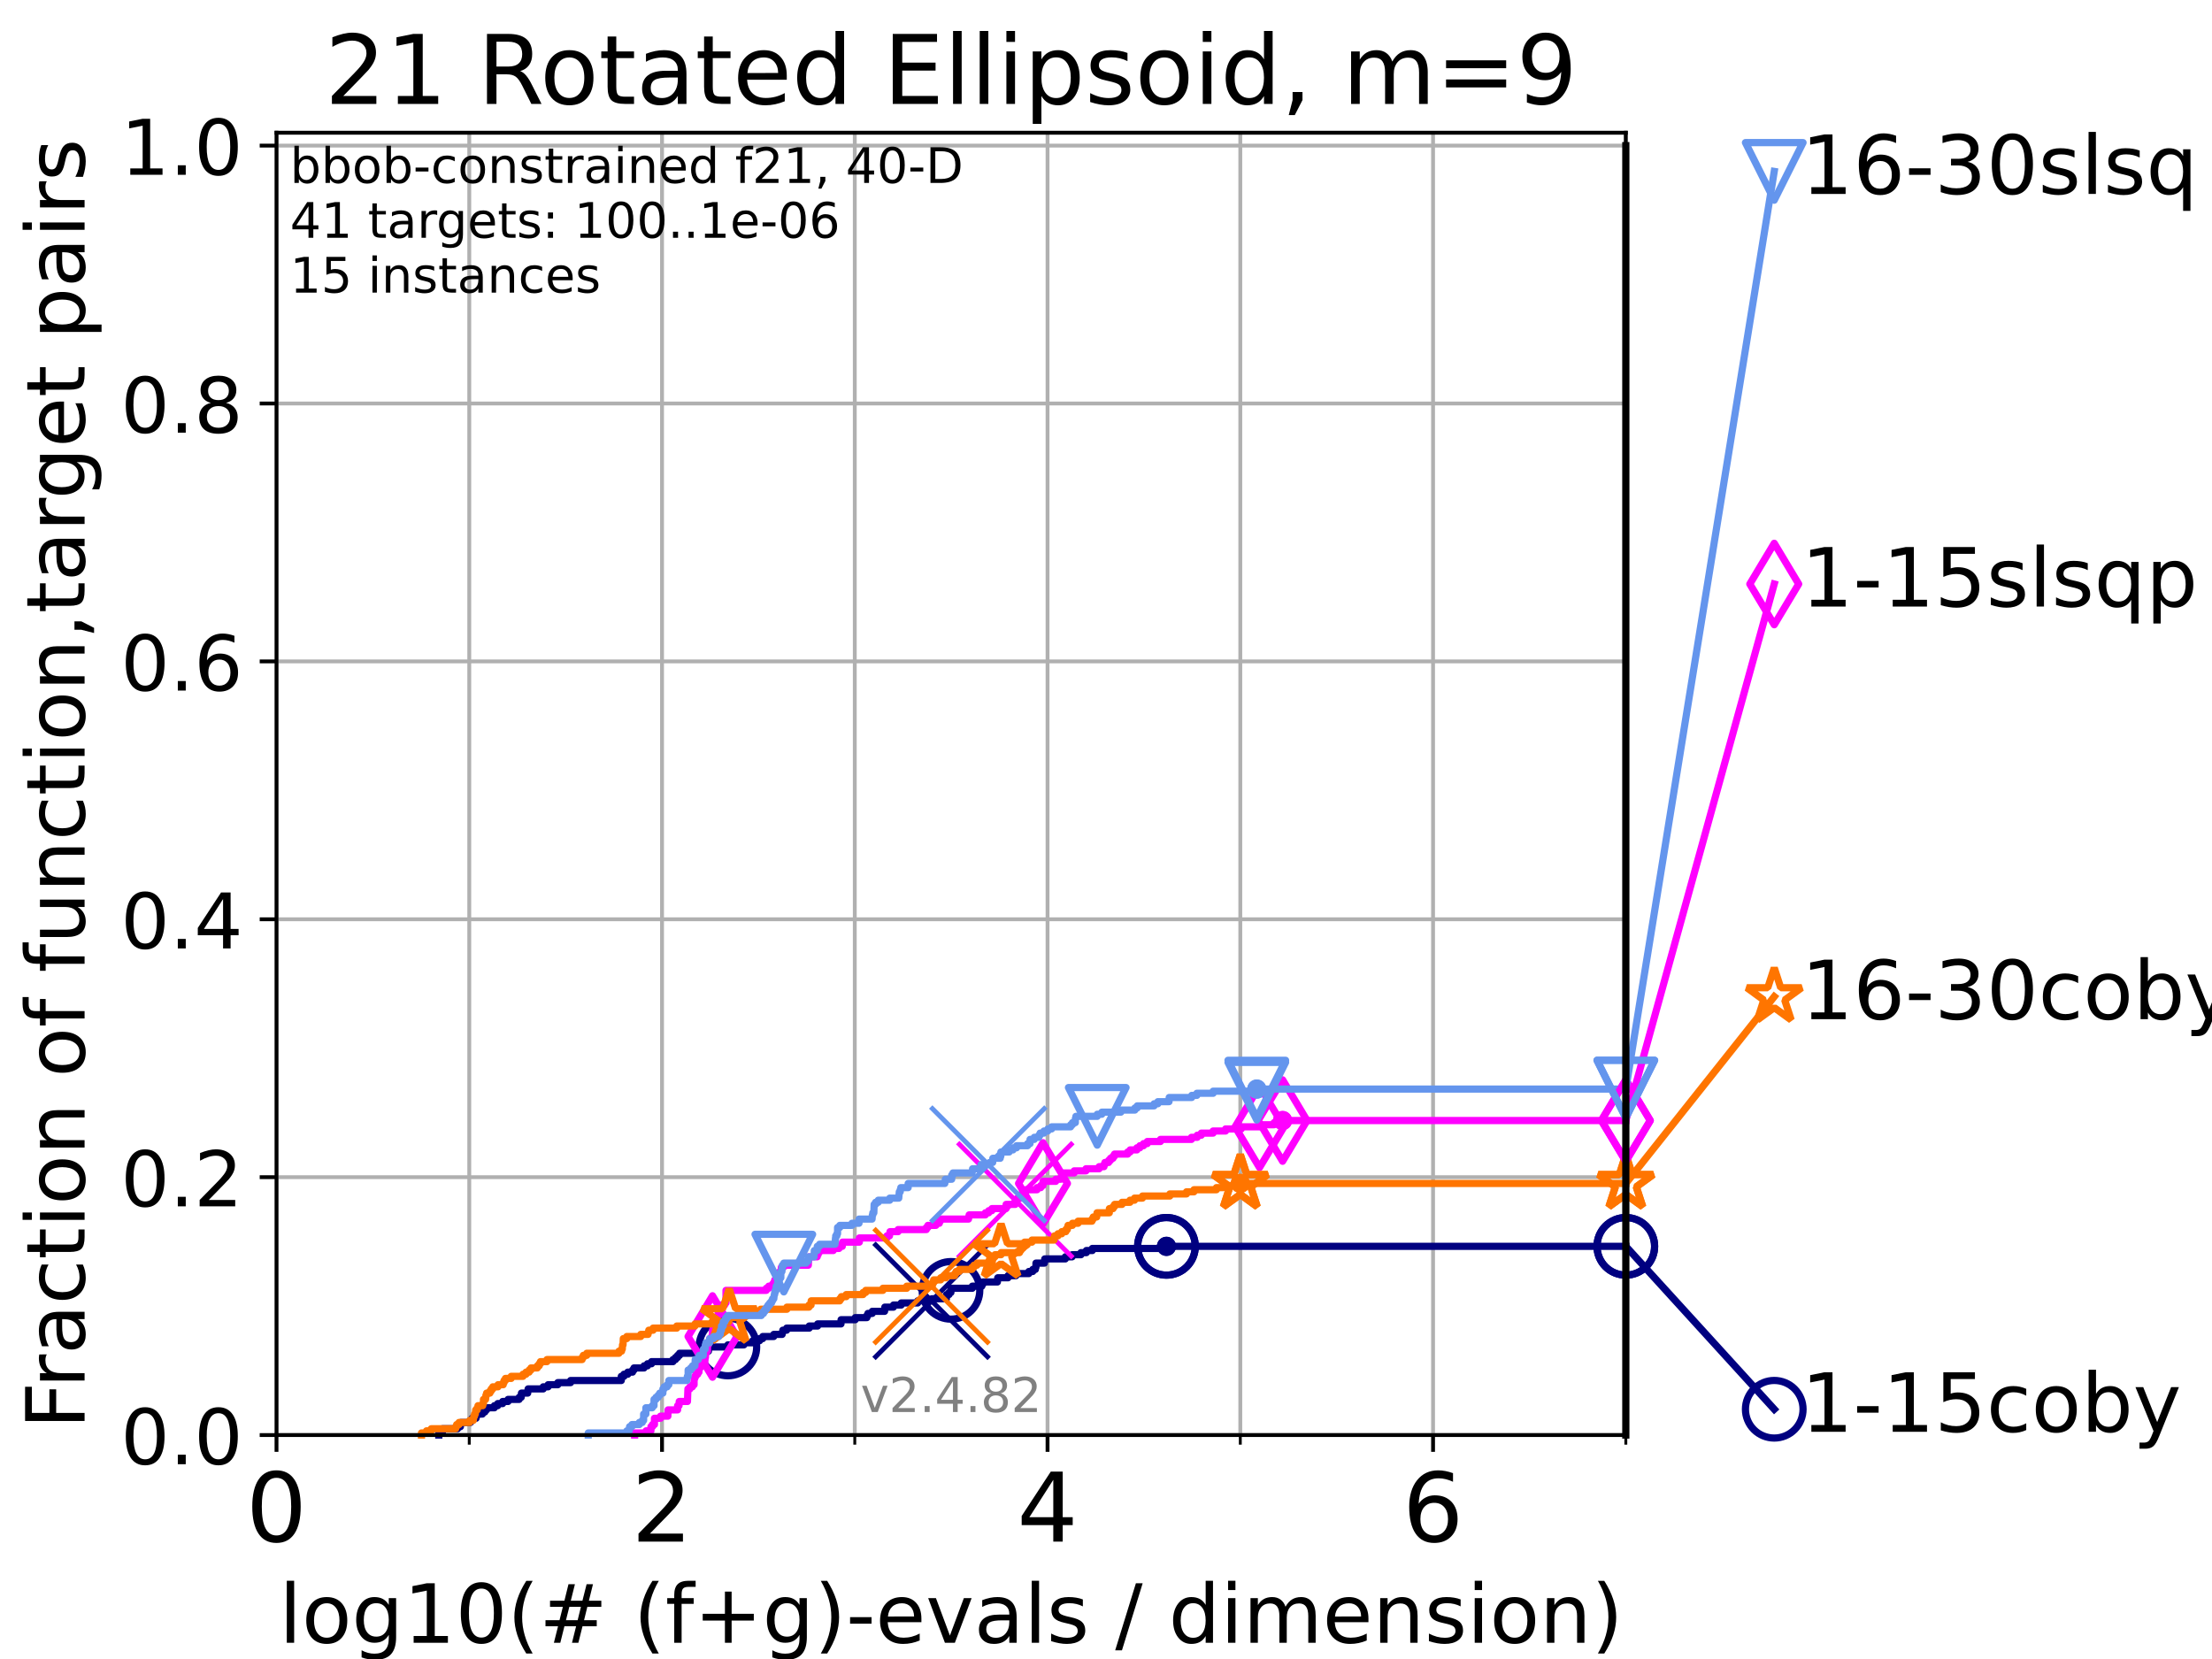 <?xml version="1.0" encoding="utf-8" standalone="no"?>
<!DOCTYPE svg PUBLIC "-//W3C//DTD SVG 1.1//EN"
  "http://www.w3.org/Graphics/SVG/1.1/DTD/svg11.dtd">
<!-- Created with matplotlib (https://matplotlib.org/) -->
<svg height="345.6pt" version="1.1" viewBox="0 0 460.8 345.6" width="460.8pt" xmlns="http://www.w3.org/2000/svg" xmlns:xlink="http://www.w3.org/1999/xlink">
 <defs>
  <style type="text/css">*{stroke-linecap:butt;stroke-linejoin:round;}</style>
 </defs>
 <g id="figure_1">
  <g id="patch_1">
   <path d="M 0 345.6 
L 460.8 345.6 
L 460.8 0 
L 0 0 
z
" style="fill:#ffffff;"/>
  </g>
  <g id="axes_1">
   <g id="patch_2">
    <path d="M 57.6 298.944 
L 338.688 298.944 
L 338.688 27.648 
L 57.6 27.648 
z
" style="fill:#ffffff;"/>
   </g>
   <g id="matplotlib.axis_1">
    <g id="xtick_1">
     <g id="line2d_1">
      <path clip-path="url(#pd1ebce24e3)" d="M 57.6 298.944 
L 57.6 27.648 
" style="fill:none;stroke:#b0b0b0;stroke-linecap:square;stroke-width:0.8;"/>
     </g>
     <g id="line2d_2">
      <defs>
       <path d="M 0 0 
L 0 3.5 
" id="mb79aa13a8d" style="stroke:#000000;stroke-width:0.8;"/>
      </defs>
      <g>
       <use style="stroke:#000000;stroke-width:0.8;" x="57.6" xlink:href="#mb79aa13a8d" y="298.944"/>
      </g>
     </g>
     <g id="text_1">
      <!-- 0 -->
      <g transform="translate(51.237 321.141)scale(0.2 -0.2)">
       <defs>
        <path d="M 31.781 66.406 
Q 24.172 66.406 20.328 58.906 
Q 16.5 51.422 16.5 36.375 
Q 16.5 21.391 20.328 13.891 
Q 24.172 6.391 31.781 6.391 
Q 39.453 6.391 43.281 13.891 
Q 47.125 21.391 47.125 36.375 
Q 47.125 51.422 43.281 58.906 
Q 39.453 66.406 31.781 66.406 
z
M 31.781 74.219 
Q 44.047 74.219 50.516 64.516 
Q 56.984 54.828 56.984 36.375 
Q 56.984 17.969 50.516 8.266 
Q 44.047 -1.422 31.781 -1.422 
Q 19.531 -1.422 13.062 8.266 
Q 6.594 17.969 6.594 36.375 
Q 6.594 54.828 13.062 64.516 
Q 19.531 74.219 31.781 74.219 
z
" id="DejaVuSans-48"/>
       </defs>
       <use xlink:href="#DejaVuSans-48"/>
      </g>
     </g>
    </g>
    <g id="xtick_2">
     <g id="line2d_3">
      <path clip-path="url(#pd1ebce24e3)" d="M 137.911 298.944 
L 137.911 27.648 
" style="fill:none;stroke:#b0b0b0;stroke-linecap:square;stroke-width:0.8;"/>
     </g>
     <g id="line2d_4">
      <g>
       <use style="stroke:#000000;stroke-width:0.8;" x="137.911" xlink:href="#mb79aa13a8d" y="298.944"/>
      </g>
     </g>
     <g id="text_2">
      <!-- 2 -->
      <g transform="translate(131.548 321.141)scale(0.2 -0.2)">
       <defs>
        <path d="M 19.188 8.297 
L 53.609 8.297 
L 53.609 0 
L 7.328 0 
L 7.328 8.297 
Q 12.938 14.109 22.625 23.891 
Q 32.328 33.688 34.812 36.531 
Q 39.547 41.844 41.422 45.531 
Q 43.312 49.219 43.312 52.781 
Q 43.312 58.594 39.234 62.25 
Q 35.156 65.922 28.609 65.922 
Q 23.969 65.922 18.812 64.312 
Q 13.672 62.703 7.812 59.422 
L 7.812 69.391 
Q 13.766 71.781 18.938 73 
Q 24.125 74.219 28.422 74.219 
Q 39.75 74.219 46.484 68.547 
Q 53.219 62.891 53.219 53.422 
Q 53.219 48.922 51.531 44.891 
Q 49.859 40.875 45.406 35.406 
Q 44.188 33.984 37.641 27.219 
Q 31.109 20.453 19.188 8.297 
z
" id="DejaVuSans-50"/>
       </defs>
       <use xlink:href="#DejaVuSans-50"/>
      </g>
     </g>
    </g>
    <g id="xtick_3">
     <g id="line2d_5">
      <path clip-path="url(#pd1ebce24e3)" d="M 218.222 298.944 
L 218.222 27.648 
" style="fill:none;stroke:#b0b0b0;stroke-linecap:square;stroke-width:0.8;"/>
     </g>
     <g id="line2d_6">
      <g>
       <use style="stroke:#000000;stroke-width:0.8;" x="218.222" xlink:href="#mb79aa13a8d" y="298.944"/>
      </g>
     </g>
     <g id="text_3">
      <!-- 4 -->
      <g transform="translate(211.859 321.141)scale(0.2 -0.2)">
       <defs>
        <path d="M 37.797 64.312 
L 12.891 25.391 
L 37.797 25.391 
z
M 35.203 72.906 
L 47.609 72.906 
L 47.609 25.391 
L 58.016 25.391 
L 58.016 17.188 
L 47.609 17.188 
L 47.609 0 
L 37.797 0 
L 37.797 17.188 
L 4.891 17.188 
L 4.891 26.703 
z
" id="DejaVuSans-52"/>
       </defs>
       <use xlink:href="#DejaVuSans-52"/>
      </g>
     </g>
    </g>
    <g id="xtick_4">
     <g id="line2d_7">
      <path clip-path="url(#pd1ebce24e3)" d="M 298.533 298.944 
L 298.533 27.648 
" style="fill:none;stroke:#b0b0b0;stroke-linecap:square;stroke-width:0.8;"/>
     </g>
     <g id="line2d_8">
      <g>
       <use style="stroke:#000000;stroke-width:0.8;" x="298.533" xlink:href="#mb79aa13a8d" y="298.944"/>
      </g>
     </g>
     <g id="text_4">
      <!-- 6 -->
      <g transform="translate(292.17 321.141)scale(0.2 -0.2)">
       <defs>
        <path d="M 33.016 40.375 
Q 26.375 40.375 22.484 35.828 
Q 18.609 31.297 18.609 23.391 
Q 18.609 15.531 22.484 10.953 
Q 26.375 6.391 33.016 6.391 
Q 39.656 6.391 43.531 10.953 
Q 47.406 15.531 47.406 23.391 
Q 47.406 31.297 43.531 35.828 
Q 39.656 40.375 33.016 40.375 
z
M 52.594 71.297 
L 52.594 62.312 
Q 48.875 64.062 45.094 64.984 
Q 41.312 65.922 37.594 65.922 
Q 27.828 65.922 22.672 59.328 
Q 17.531 52.734 16.797 39.406 
Q 19.672 43.656 24.016 45.922 
Q 28.375 48.188 33.594 48.188 
Q 44.578 48.188 50.953 41.516 
Q 57.328 34.859 57.328 23.391 
Q 57.328 12.156 50.688 5.359 
Q 44.047 -1.422 33.016 -1.422 
Q 20.359 -1.422 13.672 8.266 
Q 6.984 17.969 6.984 36.375 
Q 6.984 53.656 15.188 63.938 
Q 23.391 74.219 37.203 74.219 
Q 40.922 74.219 44.703 73.484 
Q 48.484 72.75 52.594 71.297 
z
" id="DejaVuSans-54"/>
       </defs>
       <use xlink:href="#DejaVuSans-54"/>
      </g>
     </g>
    </g>
    <g id="xtick_5">
     <g id="line2d_9">
      <path clip-path="url(#pd1ebce24e3)" d="M 97.755 298.944 
L 97.755 27.648 
" style="fill:none;stroke:#b0b0b0;stroke-linecap:square;stroke-width:0.8;"/>
     </g>
     <g id="line2d_10">
      <defs>
       <path d="M 0 0 
L 0 2 
" id="ma92f6295c3" style="stroke:#000000;stroke-width:0.6;"/>
      </defs>
      <g>
       <use style="stroke:#000000;stroke-width:0.6;" x="97.755" xlink:href="#ma92f6295c3" y="298.944"/>
      </g>
     </g>
    </g>
    <g id="xtick_6">
     <g id="line2d_11">
      <path clip-path="url(#pd1ebce24e3)" d="M 178.066 298.944 
L 178.066 27.648 
" style="fill:none;stroke:#b0b0b0;stroke-linecap:square;stroke-width:0.8;"/>
     </g>
     <g id="line2d_12">
      <g>
       <use style="stroke:#000000;stroke-width:0.6;" x="178.066" xlink:href="#ma92f6295c3" y="298.944"/>
      </g>
     </g>
    </g>
    <g id="xtick_7">
     <g id="line2d_13">
      <path clip-path="url(#pd1ebce24e3)" d="M 258.377 298.944 
L 258.377 27.648 
" style="fill:none;stroke:#b0b0b0;stroke-linecap:square;stroke-width:0.8;"/>
     </g>
     <g id="line2d_14">
      <g>
       <use style="stroke:#000000;stroke-width:0.6;" x="258.377" xlink:href="#ma92f6295c3" y="298.944"/>
      </g>
     </g>
    </g>
    <g id="xtick_8">
     <g id="line2d_15">
      <path clip-path="url(#pd1ebce24e3)" d="M 338.688 298.944 
L 338.688 27.648 
" style="fill:none;stroke:#b0b0b0;stroke-linecap:square;stroke-width:0.8;"/>
     </g>
     <g id="line2d_16">
      <g>
       <use style="stroke:#000000;stroke-width:0.6;" x="338.688" xlink:href="#ma92f6295c3" y="298.944"/>
      </g>
     </g>
    </g>
    <g id="text_5">
     <!-- log10(# (f+g)-evals / dimension) -->
     <g transform="translate(58.145 342.218)scale(0.17 -0.17)">
      <defs>
       <path d="M 9.422 75.984 
L 18.406 75.984 
L 18.406 0 
L 9.422 0 
z
" id="DejaVuSans-108"/>
       <path d="M 30.609 48.391 
Q 23.391 48.391 19.188 42.75 
Q 14.984 37.109 14.984 27.297 
Q 14.984 17.484 19.156 11.844 
Q 23.344 6.203 30.609 6.203 
Q 37.797 6.203 41.984 11.859 
Q 46.188 17.531 46.188 27.297 
Q 46.188 37.016 41.984 42.703 
Q 37.797 48.391 30.609 48.391 
z
M 30.609 56 
Q 42.328 56 49.016 48.375 
Q 55.719 40.766 55.719 27.297 
Q 55.719 13.875 49.016 6.219 
Q 42.328 -1.422 30.609 -1.422 
Q 18.844 -1.422 12.172 6.219 
Q 5.516 13.875 5.516 27.297 
Q 5.516 40.766 12.172 48.375 
Q 18.844 56 30.609 56 
z
" id="DejaVuSans-111"/>
       <path d="M 45.406 27.984 
Q 45.406 37.75 41.375 43.109 
Q 37.359 48.484 30.078 48.484 
Q 22.859 48.484 18.828 43.109 
Q 14.797 37.75 14.797 27.984 
Q 14.797 18.266 18.828 12.891 
Q 22.859 7.516 30.078 7.516 
Q 37.359 7.516 41.375 12.891 
Q 45.406 18.266 45.406 27.984 
z
M 54.391 6.781 
Q 54.391 -7.172 48.188 -13.984 
Q 42 -20.797 29.203 -20.797 
Q 24.469 -20.797 20.266 -20.094 
Q 16.062 -19.391 12.109 -17.922 
L 12.109 -9.188 
Q 16.062 -11.328 19.922 -12.344 
Q 23.781 -13.375 27.781 -13.375 
Q 36.625 -13.375 41.016 -8.766 
Q 45.406 -4.156 45.406 5.172 
L 45.406 9.625 
Q 42.625 4.781 38.281 2.391 
Q 33.938 0 27.875 0 
Q 17.828 0 11.672 7.656 
Q 5.516 15.328 5.516 27.984 
Q 5.516 40.672 11.672 48.328 
Q 17.828 56 27.875 56 
Q 33.938 56 38.281 53.609 
Q 42.625 51.219 45.406 46.391 
L 45.406 54.688 
L 54.391 54.688 
z
" id="DejaVuSans-103"/>
       <path d="M 12.406 8.297 
L 28.516 8.297 
L 28.516 63.922 
L 10.984 60.406 
L 10.984 69.391 
L 28.422 72.906 
L 38.281 72.906 
L 38.281 8.297 
L 54.391 8.297 
L 54.391 0 
L 12.406 0 
z
" id="DejaVuSans-49"/>
       <path d="M 31 75.875 
Q 24.469 64.656 21.281 53.656 
Q 18.109 42.672 18.109 31.391 
Q 18.109 20.125 21.312 9.062 
Q 24.516 -2 31 -13.188 
L 23.188 -13.188 
Q 15.875 -1.703 12.234 9.375 
Q 8.594 20.453 8.594 31.391 
Q 8.594 42.281 12.203 53.312 
Q 15.828 64.359 23.188 75.875 
z
" id="DejaVuSans-40"/>
       <path d="M 51.125 44 
L 36.922 44 
L 32.812 27.688 
L 47.125 27.688 
z
M 43.797 71.781 
L 38.719 51.516 
L 52.984 51.516 
L 58.109 71.781 
L 65.922 71.781 
L 60.891 51.516 
L 76.125 51.516 
L 76.125 44 
L 58.984 44 
L 54.984 27.688 
L 70.516 27.688 
L 70.516 20.219 
L 53.078 20.219 
L 48 0 
L 40.188 0 
L 45.219 20.219 
L 30.906 20.219 
L 25.875 0 
L 18.016 0 
L 23.094 20.219 
L 7.719 20.219 
L 7.719 27.688 
L 24.906 27.688 
L 29 44 
L 13.281 44 
L 13.281 51.516 
L 30.906 51.516 
L 35.891 71.781 
z
" id="DejaVuSans-35"/>
       <path id="DejaVuSans-32"/>
       <path d="M 37.109 75.984 
L 37.109 68.5 
L 28.516 68.5 
Q 23.688 68.5 21.797 66.547 
Q 19.922 64.594 19.922 59.516 
L 19.922 54.688 
L 34.719 54.688 
L 34.719 47.703 
L 19.922 47.703 
L 19.922 0 
L 10.891 0 
L 10.891 47.703 
L 2.297 47.703 
L 2.297 54.688 
L 10.891 54.688 
L 10.891 58.5 
Q 10.891 67.625 15.141 71.797 
Q 19.391 75.984 28.609 75.984 
z
" id="DejaVuSans-102"/>
       <path d="M 46 62.703 
L 46 35.5 
L 73.188 35.5 
L 73.188 27.203 
L 46 27.203 
L 46 0 
L 37.797 0 
L 37.797 27.203 
L 10.594 27.203 
L 10.594 35.5 
L 37.797 35.5 
L 37.797 62.703 
z
" id="DejaVuSans-43"/>
       <path d="M 8.016 75.875 
L 15.828 75.875 
Q 23.141 64.359 26.781 53.312 
Q 30.422 42.281 30.422 31.391 
Q 30.422 20.453 26.781 9.375 
Q 23.141 -1.703 15.828 -13.188 
L 8.016 -13.188 
Q 14.5 -2 17.703 9.062 
Q 20.906 20.125 20.906 31.391 
Q 20.906 42.672 17.703 53.656 
Q 14.5 64.656 8.016 75.875 
z
" id="DejaVuSans-41"/>
       <path d="M 4.891 31.391 
L 31.203 31.391 
L 31.203 23.391 
L 4.891 23.391 
z
" id="DejaVuSans-45"/>
       <path d="M 56.203 29.594 
L 56.203 25.203 
L 14.891 25.203 
Q 15.484 15.922 20.484 11.062 
Q 25.484 6.203 34.422 6.203 
Q 39.594 6.203 44.453 7.469 
Q 49.312 8.734 54.109 11.281 
L 54.109 2.781 
Q 49.266 0.734 44.188 -0.344 
Q 39.109 -1.422 33.891 -1.422 
Q 20.797 -1.422 13.156 6.188 
Q 5.516 13.812 5.516 26.812 
Q 5.516 40.234 12.766 48.109 
Q 20.016 56 32.328 56 
Q 43.359 56 49.781 48.891 
Q 56.203 41.797 56.203 29.594 
z
M 47.219 32.234 
Q 47.125 39.594 43.094 43.984 
Q 39.062 48.391 32.422 48.391 
Q 24.906 48.391 20.391 44.141 
Q 15.875 39.891 15.188 32.172 
z
" id="DejaVuSans-101"/>
       <path d="M 2.984 54.688 
L 12.5 54.688 
L 29.594 8.797 
L 46.688 54.688 
L 56.203 54.688 
L 35.688 0 
L 23.484 0 
z
" id="DejaVuSans-118"/>
       <path d="M 34.281 27.484 
Q 23.391 27.484 19.188 25 
Q 14.984 22.516 14.984 16.5 
Q 14.984 11.719 18.141 8.906 
Q 21.297 6.109 26.703 6.109 
Q 34.188 6.109 38.703 11.406 
Q 43.219 16.703 43.219 25.484 
L 43.219 27.484 
z
M 52.203 31.203 
L 52.203 0 
L 43.219 0 
L 43.219 8.297 
Q 40.141 3.328 35.547 0.953 
Q 30.953 -1.422 24.312 -1.422 
Q 15.922 -1.422 10.953 3.297 
Q 6 8.016 6 15.922 
Q 6 25.141 12.172 29.828 
Q 18.359 34.516 30.609 34.516 
L 43.219 34.516 
L 43.219 35.406 
Q 43.219 41.609 39.141 45 
Q 35.062 48.391 27.688 48.391 
Q 23 48.391 18.547 47.266 
Q 14.109 46.141 10.016 43.891 
L 10.016 52.203 
Q 14.938 54.109 19.578 55.047 
Q 24.219 56 28.609 56 
Q 40.484 56 46.344 49.844 
Q 52.203 43.703 52.203 31.203 
z
" id="DejaVuSans-97"/>
       <path d="M 44.281 53.078 
L 44.281 44.578 
Q 40.484 46.531 36.375 47.5 
Q 32.281 48.484 27.875 48.484 
Q 21.188 48.484 17.844 46.438 
Q 14.5 44.391 14.5 40.281 
Q 14.5 37.156 16.891 35.375 
Q 19.281 33.594 26.516 31.984 
L 29.594 31.297 
Q 39.156 29.25 43.188 25.516 
Q 47.219 21.781 47.219 15.094 
Q 47.219 7.469 41.188 3.016 
Q 35.156 -1.422 24.609 -1.422 
Q 20.219 -1.422 15.453 -0.562 
Q 10.688 0.297 5.422 2 
L 5.422 11.281 
Q 10.406 8.688 15.234 7.391 
Q 20.062 6.109 24.812 6.109 
Q 31.156 6.109 34.562 8.281 
Q 37.984 10.453 37.984 14.406 
Q 37.984 18.062 35.516 20.016 
Q 33.062 21.969 24.703 23.781 
L 21.578 24.516 
Q 13.234 26.266 9.516 29.906 
Q 5.812 33.547 5.812 39.891 
Q 5.812 47.609 11.281 51.797 
Q 16.75 56 26.812 56 
Q 31.781 56 36.172 55.266 
Q 40.578 54.547 44.281 53.078 
z
" id="DejaVuSans-115"/>
       <path d="M 25.391 72.906 
L 33.688 72.906 
L 8.297 -9.281 
L 0 -9.281 
z
" id="DejaVuSans-47"/>
       <path d="M 45.406 46.391 
L 45.406 75.984 
L 54.391 75.984 
L 54.391 0 
L 45.406 0 
L 45.406 8.203 
Q 42.578 3.328 38.25 0.953 
Q 33.938 -1.422 27.875 -1.422 
Q 17.969 -1.422 11.734 6.484 
Q 5.516 14.406 5.516 27.297 
Q 5.516 40.188 11.734 48.094 
Q 17.969 56 27.875 56 
Q 33.938 56 38.25 53.625 
Q 42.578 51.266 45.406 46.391 
z
M 14.797 27.297 
Q 14.797 17.391 18.875 11.75 
Q 22.953 6.109 30.078 6.109 
Q 37.203 6.109 41.297 11.75 
Q 45.406 17.391 45.406 27.297 
Q 45.406 37.203 41.297 42.844 
Q 37.203 48.484 30.078 48.484 
Q 22.953 48.484 18.875 42.844 
Q 14.797 37.203 14.797 27.297 
z
" id="DejaVuSans-100"/>
       <path d="M 9.422 54.688 
L 18.406 54.688 
L 18.406 0 
L 9.422 0 
z
M 9.422 75.984 
L 18.406 75.984 
L 18.406 64.594 
L 9.422 64.594 
z
" id="DejaVuSans-105"/>
       <path d="M 52 44.188 
Q 55.375 50.25 60.062 53.125 
Q 64.75 56 71.094 56 
Q 79.641 56 84.281 50.016 
Q 88.922 44.047 88.922 33.016 
L 88.922 0 
L 79.891 0 
L 79.891 32.719 
Q 79.891 40.578 77.094 44.375 
Q 74.312 48.188 68.609 48.188 
Q 61.625 48.188 57.562 43.547 
Q 53.516 38.922 53.516 30.906 
L 53.516 0 
L 44.484 0 
L 44.484 32.719 
Q 44.484 40.625 41.703 44.406 
Q 38.922 48.188 33.109 48.188 
Q 26.219 48.188 22.156 43.531 
Q 18.109 38.875 18.109 30.906 
L 18.109 0 
L 9.078 0 
L 9.078 54.688 
L 18.109 54.688 
L 18.109 46.188 
Q 21.188 51.219 25.484 53.609 
Q 29.781 56 35.688 56 
Q 41.656 56 45.828 52.969 
Q 50 49.953 52 44.188 
z
" id="DejaVuSans-109"/>
       <path d="M 54.891 33.016 
L 54.891 0 
L 45.906 0 
L 45.906 32.719 
Q 45.906 40.484 42.875 44.328 
Q 39.844 48.188 33.797 48.188 
Q 26.516 48.188 22.312 43.547 
Q 18.109 38.922 18.109 30.906 
L 18.109 0 
L 9.078 0 
L 9.078 54.688 
L 18.109 54.688 
L 18.109 46.188 
Q 21.344 51.125 25.703 53.562 
Q 30.078 56 35.797 56 
Q 45.219 56 50.047 50.172 
Q 54.891 44.344 54.891 33.016 
z
" id="DejaVuSans-110"/>
      </defs>
      <use xlink:href="#DejaVuSans-108"/>
      <use x="27.783" xlink:href="#DejaVuSans-111"/>
      <use x="88.965" xlink:href="#DejaVuSans-103"/>
      <use x="152.441" xlink:href="#DejaVuSans-49"/>
      <use x="216.064" xlink:href="#DejaVuSans-48"/>
      <use x="279.688" xlink:href="#DejaVuSans-40"/>
      <use x="318.701" xlink:href="#DejaVuSans-35"/>
      <use x="402.49" xlink:href="#DejaVuSans-32"/>
      <use x="434.277" xlink:href="#DejaVuSans-40"/>
      <use x="473.291" xlink:href="#DejaVuSans-102"/>
      <use x="508.496" xlink:href="#DejaVuSans-43"/>
      <use x="592.285" xlink:href="#DejaVuSans-103"/>
      <use x="655.762" xlink:href="#DejaVuSans-41"/>
      <use x="694.775" xlink:href="#DejaVuSans-45"/>
      <use x="730.859" xlink:href="#DejaVuSans-101"/>
      <use x="792.383" xlink:href="#DejaVuSans-118"/>
      <use x="851.562" xlink:href="#DejaVuSans-97"/>
      <use x="912.842" xlink:href="#DejaVuSans-108"/>
      <use x="940.625" xlink:href="#DejaVuSans-115"/>
      <use x="992.725" xlink:href="#DejaVuSans-32"/>
      <use x="1024.512" xlink:href="#DejaVuSans-47"/>
      <use x="1058.203" xlink:href="#DejaVuSans-32"/>
      <use x="1089.99" xlink:href="#DejaVuSans-100"/>
      <use x="1153.467" xlink:href="#DejaVuSans-105"/>
      <use x="1181.25" xlink:href="#DejaVuSans-109"/>
      <use x="1278.662" xlink:href="#DejaVuSans-101"/>
      <use x="1340.186" xlink:href="#DejaVuSans-110"/>
      <use x="1403.564" xlink:href="#DejaVuSans-115"/>
      <use x="1455.664" xlink:href="#DejaVuSans-105"/>
      <use x="1483.447" xlink:href="#DejaVuSans-111"/>
      <use x="1544.629" xlink:href="#DejaVuSans-110"/>
      <use x="1608.008" xlink:href="#DejaVuSans-41"/>
     </g>
    </g>
   </g>
   <g id="matplotlib.axis_2">
    <g id="ytick_1">
     <g id="line2d_17">
      <path clip-path="url(#pd1ebce24e3)" d="M 57.6 298.944 
L 338.688 298.944 
" style="fill:none;stroke:#b0b0b0;stroke-linecap:square;stroke-width:0.8;"/>
     </g>
     <g id="line2d_18">
      <defs>
       <path d="M 0 0 
L -3.5 0 
" id="m9243204a48" style="stroke:#000000;stroke-width:0.8;"/>
      </defs>
      <g>
       <use style="stroke:#000000;stroke-width:0.8;" x="57.6" xlink:href="#m9243204a48" y="298.944"/>
      </g>
     </g>
     <g id="text_6">
      <!-- 0.0 -->
      <g transform="translate(25.155 305.023)scale(0.16 -0.16)">
       <defs>
        <path d="M 10.688 12.406 
L 21 12.406 
L 21 0 
L 10.688 0 
z
" id="DejaVuSans-46"/>
       </defs>
       <use xlink:href="#DejaVuSans-48"/>
       <use x="63.623" xlink:href="#DejaVuSans-46"/>
       <use x="95.41" xlink:href="#DejaVuSans-48"/>
      </g>
     </g>
    </g>
    <g id="ytick_2">
     <g id="line2d_19">
      <path clip-path="url(#pd1ebce24e3)" d="M 57.6 245.222 
L 338.688 245.222 
" style="fill:none;stroke:#b0b0b0;stroke-linecap:square;stroke-width:0.8;"/>
     </g>
     <g id="line2d_20">
      <g>
       <use style="stroke:#000000;stroke-width:0.8;" x="57.6" xlink:href="#m9243204a48" y="245.222"/>
      </g>
     </g>
     <g id="text_7">
      <!-- 0.2 -->
      <g transform="translate(25.155 251.301)scale(0.16 -0.16)">
       <use xlink:href="#DejaVuSans-48"/>
       <use x="63.623" xlink:href="#DejaVuSans-46"/>
       <use x="95.41" xlink:href="#DejaVuSans-50"/>
      </g>
     </g>
    </g>
    <g id="ytick_3">
     <g id="line2d_21">
      <path clip-path="url(#pd1ebce24e3)" d="M 57.6 191.5 
L 338.688 191.5 
" style="fill:none;stroke:#b0b0b0;stroke-linecap:square;stroke-width:0.8;"/>
     </g>
     <g id="line2d_22">
      <g>
       <use style="stroke:#000000;stroke-width:0.8;" x="57.6" xlink:href="#m9243204a48" y="191.5"/>
      </g>
     </g>
     <g id="text_8">
      <!-- 0.4 -->
      <g transform="translate(25.155 197.579)scale(0.16 -0.16)">
       <use xlink:href="#DejaVuSans-48"/>
       <use x="63.623" xlink:href="#DejaVuSans-46"/>
       <use x="95.41" xlink:href="#DejaVuSans-52"/>
      </g>
     </g>
    </g>
    <g id="ytick_4">
     <g id="line2d_23">
      <path clip-path="url(#pd1ebce24e3)" d="M 57.6 137.778 
L 338.688 137.778 
" style="fill:none;stroke:#b0b0b0;stroke-linecap:square;stroke-width:0.8;"/>
     </g>
     <g id="line2d_24">
      <g>
       <use style="stroke:#000000;stroke-width:0.8;" x="57.6" xlink:href="#m9243204a48" y="137.778"/>
      </g>
     </g>
     <g id="text_9">
      <!-- 0.6 -->
      <g transform="translate(25.155 143.857)scale(0.16 -0.16)">
       <use xlink:href="#DejaVuSans-48"/>
       <use x="63.623" xlink:href="#DejaVuSans-46"/>
       <use x="95.41" xlink:href="#DejaVuSans-54"/>
      </g>
     </g>
    </g>
    <g id="ytick_5">
     <g id="line2d_25">
      <path clip-path="url(#pd1ebce24e3)" d="M 57.6 84.056 
L 338.688 84.056 
" style="fill:none;stroke:#b0b0b0;stroke-linecap:square;stroke-width:0.8;"/>
     </g>
     <g id="line2d_26">
      <g>
       <use style="stroke:#000000;stroke-width:0.8;" x="57.6" xlink:href="#m9243204a48" y="84.056"/>
      </g>
     </g>
     <g id="text_10">
      <!-- 0.8 -->
      <g transform="translate(25.155 90.135)scale(0.16 -0.16)">
       <defs>
        <path d="M 31.781 34.625 
Q 24.75 34.625 20.719 30.859 
Q 16.703 27.094 16.703 20.516 
Q 16.703 13.922 20.719 10.156 
Q 24.75 6.391 31.781 6.391 
Q 38.812 6.391 42.859 10.172 
Q 46.922 13.969 46.922 20.516 
Q 46.922 27.094 42.891 30.859 
Q 38.875 34.625 31.781 34.625 
z
M 21.922 38.812 
Q 15.578 40.375 12.031 44.719 
Q 8.5 49.078 8.5 55.328 
Q 8.5 64.062 14.719 69.141 
Q 20.953 74.219 31.781 74.219 
Q 42.672 74.219 48.875 69.141 
Q 55.078 64.062 55.078 55.328 
Q 55.078 49.078 51.531 44.719 
Q 48 40.375 41.703 38.812 
Q 48.828 37.156 52.797 32.312 
Q 56.781 27.484 56.781 20.516 
Q 56.781 9.906 50.312 4.234 
Q 43.844 -1.422 31.781 -1.422 
Q 19.734 -1.422 13.25 4.234 
Q 6.781 9.906 6.781 20.516 
Q 6.781 27.484 10.781 32.312 
Q 14.797 37.156 21.922 38.812 
z
M 18.312 54.391 
Q 18.312 48.734 21.844 45.562 
Q 25.391 42.391 31.781 42.391 
Q 38.141 42.391 41.719 45.562 
Q 45.312 48.734 45.312 54.391 
Q 45.312 60.062 41.719 63.234 
Q 38.141 66.406 31.781 66.406 
Q 25.391 66.406 21.844 63.234 
Q 18.312 60.062 18.312 54.391 
z
" id="DejaVuSans-56"/>
       </defs>
       <use xlink:href="#DejaVuSans-48"/>
       <use x="63.623" xlink:href="#DejaVuSans-46"/>
       <use x="95.41" xlink:href="#DejaVuSans-56"/>
      </g>
     </g>
    </g>
    <g id="ytick_6">
     <g id="line2d_27">
      <path clip-path="url(#pd1ebce24e3)" d="M 57.6 30.334 
L 338.688 30.334 
" style="fill:none;stroke:#b0b0b0;stroke-linecap:square;stroke-width:0.8;"/>
     </g>
     <g id="line2d_28">
      <g>
       <use style="stroke:#000000;stroke-width:0.8;" x="57.6" xlink:href="#m9243204a48" y="30.334"/>
      </g>
     </g>
     <g id="text_11">
      <!-- 1.0 -->
      <g transform="translate(25.155 36.413)scale(0.16 -0.16)">
       <use xlink:href="#DejaVuSans-49"/>
       <use x="63.623" xlink:href="#DejaVuSans-46"/>
       <use x="95.41" xlink:href="#DejaVuSans-48"/>
      </g>
     </g>
    </g>
    <g id="text_12">
     <!-- Fraction of function,target pairs -->
     <g transform="translate(17.62 297.681)rotate(-90)scale(0.17 -0.17)">
      <defs>
       <path d="M 9.812 72.906 
L 51.703 72.906 
L 51.703 64.594 
L 19.672 64.594 
L 19.672 43.109 
L 48.578 43.109 
L 48.578 34.812 
L 19.672 34.812 
L 19.672 0 
L 9.812 0 
z
" id="DejaVuSans-70"/>
       <path d="M 41.109 46.297 
Q 39.594 47.172 37.812 47.578 
Q 36.031 48 33.891 48 
Q 26.266 48 22.188 43.047 
Q 18.109 38.094 18.109 28.812 
L 18.109 0 
L 9.078 0 
L 9.078 54.688 
L 18.109 54.688 
L 18.109 46.188 
Q 20.953 51.172 25.484 53.578 
Q 30.031 56 36.531 56 
Q 37.453 56 38.578 55.875 
Q 39.703 55.766 41.062 55.516 
z
" id="DejaVuSans-114"/>
       <path d="M 48.781 52.594 
L 48.781 44.188 
Q 44.969 46.297 41.141 47.344 
Q 37.312 48.391 33.406 48.391 
Q 24.656 48.391 19.812 42.844 
Q 14.984 37.312 14.984 27.297 
Q 14.984 17.281 19.812 11.734 
Q 24.656 6.203 33.406 6.203 
Q 37.312 6.203 41.141 7.25 
Q 44.969 8.297 48.781 10.406 
L 48.781 2.094 
Q 45.016 0.344 40.984 -0.531 
Q 36.969 -1.422 32.422 -1.422 
Q 20.062 -1.422 12.781 6.344 
Q 5.516 14.109 5.516 27.297 
Q 5.516 40.672 12.859 48.328 
Q 20.219 56 33.016 56 
Q 37.156 56 41.109 55.141 
Q 45.062 54.297 48.781 52.594 
z
" id="DejaVuSans-99"/>
       <path d="M 18.312 70.219 
L 18.312 54.688 
L 36.812 54.688 
L 36.812 47.703 
L 18.312 47.703 
L 18.312 18.016 
Q 18.312 11.328 20.141 9.422 
Q 21.969 7.516 27.594 7.516 
L 36.812 7.516 
L 36.812 0 
L 27.594 0 
Q 17.188 0 13.234 3.875 
Q 9.281 7.766 9.281 18.016 
L 9.281 47.703 
L 2.688 47.703 
L 2.688 54.688 
L 9.281 54.688 
L 9.281 70.219 
z
" id="DejaVuSans-116"/>
       <path d="M 8.5 21.578 
L 8.5 54.688 
L 17.484 54.688 
L 17.484 21.922 
Q 17.484 14.156 20.5 10.266 
Q 23.531 6.391 29.594 6.391 
Q 36.859 6.391 41.078 11.031 
Q 45.312 15.672 45.312 23.688 
L 45.312 54.688 
L 54.297 54.688 
L 54.297 0 
L 45.312 0 
L 45.312 8.406 
Q 42.047 3.422 37.719 1 
Q 33.406 -1.422 27.688 -1.422 
Q 18.266 -1.422 13.375 4.438 
Q 8.5 10.297 8.5 21.578 
z
M 31.109 56 
z
" id="DejaVuSans-117"/>
       <path d="M 11.719 12.406 
L 22.016 12.406 
L 22.016 4 
L 14.016 -11.625 
L 7.719 -11.625 
L 11.719 4 
z
" id="DejaVuSans-44"/>
       <path d="M 18.109 8.203 
L 18.109 -20.797 
L 9.078 -20.797 
L 9.078 54.688 
L 18.109 54.688 
L 18.109 46.391 
Q 20.953 51.266 25.266 53.625 
Q 29.594 56 35.594 56 
Q 45.562 56 51.781 48.094 
Q 58.016 40.188 58.016 27.297 
Q 58.016 14.406 51.781 6.484 
Q 45.562 -1.422 35.594 -1.422 
Q 29.594 -1.422 25.266 0.953 
Q 20.953 3.328 18.109 8.203 
z
M 48.688 27.297 
Q 48.688 37.203 44.609 42.844 
Q 40.531 48.484 33.406 48.484 
Q 26.266 48.484 22.188 42.844 
Q 18.109 37.203 18.109 27.297 
Q 18.109 17.391 22.188 11.75 
Q 26.266 6.109 33.406 6.109 
Q 40.531 6.109 44.609 11.75 
Q 48.688 17.391 48.688 27.297 
z
" id="DejaVuSans-112"/>
      </defs>
      <use xlink:href="#DejaVuSans-70"/>
      <use x="50.27" xlink:href="#DejaVuSans-114"/>
      <use x="91.383" xlink:href="#DejaVuSans-97"/>
      <use x="152.662" xlink:href="#DejaVuSans-99"/>
      <use x="207.643" xlink:href="#DejaVuSans-116"/>
      <use x="246.852" xlink:href="#DejaVuSans-105"/>
      <use x="274.635" xlink:href="#DejaVuSans-111"/>
      <use x="335.816" xlink:href="#DejaVuSans-110"/>
      <use x="399.195" xlink:href="#DejaVuSans-32"/>
      <use x="430.982" xlink:href="#DejaVuSans-111"/>
      <use x="492.164" xlink:href="#DejaVuSans-102"/>
      <use x="527.369" xlink:href="#DejaVuSans-32"/>
      <use x="559.156" xlink:href="#DejaVuSans-102"/>
      <use x="594.361" xlink:href="#DejaVuSans-117"/>
      <use x="657.74" xlink:href="#DejaVuSans-110"/>
      <use x="721.119" xlink:href="#DejaVuSans-99"/>
      <use x="776.1" xlink:href="#DejaVuSans-116"/>
      <use x="815.309" xlink:href="#DejaVuSans-105"/>
      <use x="843.092" xlink:href="#DejaVuSans-111"/>
      <use x="904.273" xlink:href="#DejaVuSans-110"/>
      <use x="967.652" xlink:href="#DejaVuSans-44"/>
      <use x="999.439" xlink:href="#DejaVuSans-116"/>
      <use x="1038.648" xlink:href="#DejaVuSans-97"/>
      <use x="1099.928" xlink:href="#DejaVuSans-114"/>
      <use x="1139.291" xlink:href="#DejaVuSans-103"/>
      <use x="1202.768" xlink:href="#DejaVuSans-101"/>
      <use x="1264.291" xlink:href="#DejaVuSans-116"/>
      <use x="1303.5" xlink:href="#DejaVuSans-32"/>
      <use x="1335.287" xlink:href="#DejaVuSans-112"/>
      <use x="1398.764" xlink:href="#DejaVuSans-97"/>
      <use x="1460.043" xlink:href="#DejaVuSans-105"/>
      <use x="1487.826" xlink:href="#DejaVuSans-114"/>
      <use x="1528.939" xlink:href="#DejaVuSans-115"/>
     </g>
    </g>
   </g>
   <g id="line2d_29">
    <defs>
     <path d="M 0 1.5 
C 0.398 1.5 0.779 1.342 1.061 1.061 
C 1.342 0.779 1.5 0.398 1.5 0 
C 1.5 -0.398 1.342 -0.779 1.061 -1.061 
C 0.779 -1.342 0.398 -1.5 0 -1.5 
C -0.398 -1.5 -0.779 -1.342 -1.061 -1.061 
C -1.342 -0.779 -1.5 -0.398 -1.5 0 
C -1.5 0.398 -1.342 0.779 -1.061 1.061 
C -0.779 1.342 -0.398 1.5 0 1.5 
z
" id="m7d27019407" style="stroke:#000080;"/>
    </defs>
    <g>
     <use style="fill:#000080;stroke:#000080;" x="242.995" xlink:href="#m7d27019407" y="259.635"/>
     <use style="fill:#000080;stroke:#000080;" x="242.995" xlink:href="#m7d27019407" y="259.635"/>
    </g>
   </g>
   <g id="line2d_30">
    <path d="M 91.41 298.944 
L 91.41 298.507 
L 92.147 298.507 
L 92.147 297.634 
L 95.327 297.634 
L 95.327 297.197 
L 95.918 297.197 
L 96.015 296.323 
L 98.015 296.323 
L 98.015 295.887 
L 98.355 295.887 
L 98.355 295.45 
L 99.178 295.45 
L 99.178 295.013 
L 99.338 295.013 
L 99.338 294.576 
L 100.493 294.576 
L 100.493 294.14 
L 101.007 294.14 
L 101.007 293.703 
L 101.366 293.703 
L 101.366 293.266 
L 102.989 293.266 
L 102.989 292.829 
L 103.685 292.829 
L 103.685 292.393 
L 104.71 292.393 
L 104.71 291.956 
L 105.843 291.956 
L 105.843 291.519 
L 108.151 291.519 
L 108.151 291.082 
L 108.578 291.082 
L 108.625 290.209 
L 109.93 290.209 
L 110.017 289.335 
L 113.168 289.335 
L 113.168 288.898 
L 114.183 288.898 
L 114.183 288.462 
L 116.203 288.462 
L 116.203 288.025 
L 118.865 288.025 
L 118.865 287.588 
L 129.426 287.588 
L 129.426 286.715 
L 129.984 286.715 
L 129.984 286.278 
L 130.777 286.278 
L 130.777 285.841 
L 131.771 285.841 
L 131.771 285.404 
L 132.067 285.404 
L 132.067 284.968 
L 134.166 284.968 
L 134.166 284.531 
L 134.886 284.531 
L 134.886 284.094 
L 135.726 284.094 
L 135.726 283.657 
L 140.192 283.657 
L 140.192 283.22 
L 140.72 283.22 
L 140.72 282.784 
L 141.159 282.784 
L 141.159 282.347 
L 141.56 282.347 
L 141.56 281.91 
L 146.351 281.91 
L 146.351 281.473 
L 147.585 281.473 
L 147.615 280.6 
L 151.629 280.6 
L 151.629 280.163 
L 154.961 280.163 
L 154.961 279.726 
L 156.828 279.726 
L 156.828 279.29 
L 158.246 279.29 
L 158.246 278.853 
L 158.902 278.853 
L 158.902 278.416 
L 161.19 278.416 
L 161.19 277.979 
L 162.938 277.979 
L 162.938 277.543 
L 163.072 277.543 
L 163.072 277.106 
L 163.869 277.106 
L 163.869 276.669 
L 168.58 276.669 
L 168.58 276.232 
L 170.33 276.232 
L 170.33 275.796 
L 175.195 275.796 
L 175.212 274.922 
L 178.163 274.922 
L 178.163 274.485 
L 180.578 274.485 
L 180.578 274.048 
L 180.801 274.048 
L 180.801 273.612 
L 181.704 273.612 
L 181.704 273.175 
L 184.273 273.175 
L 184.321 272.301 
L 186.123 272.301 
L 186.123 271.865 
L 187.743 271.865 
L 187.743 271.428 
L 191.178 271.428 
L 191.178 270.991 
L 194.126 270.991 
L 194.126 270.554 
L 197.149 270.554 
L 197.179 269.681 
L 197.701 269.681 
L 197.701 269.244 
L 198.093 269.244 
L 198.106 268.371 
L 202.547 268.371 
L 202.547 267.934 
L 204.537 267.934 
L 204.537 267.497 
L 204.768 267.497 
L 204.768 267.06 
L 207.779 267.06 
L 207.847 266.187 
L 209.986 266.187 
L 209.986 265.75 
L 211.643 265.75 
L 211.643 265.313 
L 214.324 265.313 
L 214.324 264.876 
L 215.147 264.876 
L 215.147 264.44 
L 215.688 264.44 
L 215.688 264.003 
L 215.809 264.003 
L 215.809 263.129 
L 217.575 263.129 
L 217.637 262.256 
L 221.927 262.256 
L 221.927 261.819 
L 223.339 261.819 
L 223.339 261.382 
L 225.179 261.382 
L 225.179 260.946 
L 226.309 260.946 
L 226.309 260.509 
L 227.552 260.509 
L 227.552 260.072 
L 242.995 260.072 
L 242.995 259.635 
L 338.688 259.635 
L 338.688 259.635 
" style="fill:none;stroke:#000080;stroke-linecap:square;stroke-width:1.5;"/>
   </g>
   <g id="line2d_31">
    <defs>
     <path d="M 0 6 
C 1.591 6 3.117 5.368 4.243 4.243 
C 5.368 3.117 6 1.591 6 0 
C 6 -1.591 5.368 -3.117 4.243 -4.243 
C 3.117 -5.368 1.591 -6 0 -6 
C -1.591 -6 -3.117 -5.368 -4.243 -4.243 
C -5.368 -3.117 -6 -1.591 -6 0 
C -6 1.591 -5.368 3.117 -4.243 4.243 
C -3.117 5.368 -1.591 6 0 6 
z
" id="m1539ac7188" style="stroke:#000080;stroke-width:1.5;"/>
    </defs>
    <g>
     <use style="fill-opacity:0;stroke:#000080;stroke-width:1.5;" x="151.629" xlink:href="#m1539ac7188" y="280.6"/>
     <use style="fill-opacity:0;stroke:#000080;stroke-width:1.5;" x="198.106" xlink:href="#m1539ac7188" y="268.807"/>
     <use style="fill-opacity:0;stroke:#000080;stroke-width:1.5;" x="242.995" xlink:href="#m1539ac7188" y="259.635"/>
     <use style="fill-opacity:0;stroke:#000080;stroke-width:1.5;" x="242.995" xlink:href="#m1539ac7188" y="259.635"/>
     <use style="fill-opacity:0;stroke:#000080;stroke-width:1.5;" x="338.688" xlink:href="#m1539ac7188" y="259.635"/>
    </g>
   </g>
   <g id="line2d_32">
    <path style="fill:none;stroke:#000080;stroke-linecap:square;stroke-width:1.5;"/>
    <g/>
   </g>
   <g id="line2d_33">
    <path clip-path="url(#pd1ebce24e3)" d="M 194.063 270.991 
" style="fill:none;stroke:#000080;stroke-linecap:square;stroke-width:1.5;"/>
    <defs>
     <path d="M -12 12 
L 12 -12 
M -12 -12 
L 12 12 
" id="m92da27bb3c" style="stroke:#000080;"/>
    </defs>
    <g clip-path="url(#pd1ebce24e3)">
     <use style="fill:#000080;stroke:#000080;" x="194.063" xlink:href="#m92da27bb3c" y="270.991"/>
    </g>
   </g>
   <g id="line2d_34">
    <defs>
     <path d="M 0 1.5 
C 0.398 1.5 0.779 1.342 1.061 1.061 
C 1.342 0.779 1.5 0.398 1.5 0 
C 1.5 -0.398 1.342 -0.779 1.061 -1.061 
C 0.779 -1.342 0.398 -1.5 0 -1.5 
C -0.398 -1.5 -0.779 -1.342 -1.061 -1.061 
C -1.342 -0.779 -1.5 -0.398 -1.5 0 
C -1.5 0.398 -1.342 0.779 -1.061 1.061 
C -0.779 1.342 -0.398 1.5 0 1.5 
z
" id="m98860eb845" style="stroke:#ff00ff;"/>
    </defs>
    <g>
     <use style="fill:#ff00ff;stroke:#ff00ff;" x="267.19" xlink:href="#m98860eb845" y="233.429"/>
     <use style="fill:#ff00ff;stroke:#ff00ff;" x="267.19" xlink:href="#m98860eb845" y="233.429"/>
    </g>
   </g>
   <g id="line2d_35">
    <path d="M 132.2 298.944 
L 132.2 298.507 
L 134.598 298.507 
L 134.598 298.07 
L 135.602 298.07 
L 135.602 297.197 
L 135.923 297.197 
L 135.923 296.76 
L 136.333 296.76 
L 136.333 295.45 
L 137.599 295.45 
L 137.599 295.013 
L 139.127 295.013 
L 139.176 293.703 
L 141.156 293.703 
L 141.156 292.829 
L 141.454 292.829 
L 141.493 291.956 
L 143.209 291.956 
L 143.308 289.335 
L 143.719 289.335 
L 143.719 288.898 
L 144.243 288.898 
L 144.243 288.462 
L 144.591 288.462 
L 144.591 287.151 
L 144.751 287.151 
L 144.751 286.715 
L 144.941 286.715 
L 144.941 286.278 
L 145.344 286.278 
L 145.344 285.841 
L 145.607 285.841 
L 145.669 284.968 
L 145.871 284.968 
L 145.871 284.531 
L 146.064 284.531 
L 146.064 284.094 
L 146.604 284.094 
L 146.604 283.657 
L 146.836 283.657 
L 146.906 282.784 
L 146.956 282.784 
L 146.997 281.91 
L 147.126 281.91 
L 147.126 281.473 
L 147.386 281.473 
L 147.391 280.163 
L 147.568 280.163 
L 147.568 279.726 
L 147.76 279.726 
L 147.817 278.853 
L 148.227 278.853 
L 148.227 278.416 
L 148.426 278.416 
L 148.426 277.106 
L 148.554 277.106 
L 148.554 276.232 
L 149.072 276.232 
L 149.072 275.796 
L 149.196 275.796 
L 149.248 274.922 
L 149.465 274.922 
L 149.522 274.048 
L 149.613 274.048 
L 149.613 273.175 
L 149.802 273.175 
L 149.802 272.738 
L 149.916 272.738 
L 149.916 272.301 
L 150.029 272.301 
L 150.029 271.865 
L 150.961 271.865 
L 150.961 271.428 
L 151.238 271.428 
L 151.238 268.807 
L 159.627 268.807 
L 159.627 268.371 
L 160.139 268.371 
L 160.139 267.934 
L 160.933 267.934 
L 160.933 267.497 
L 161.242 267.497 
L 161.242 267.06 
L 161.395 267.06 
L 161.395 266.623 
L 161.984 266.623 
L 161.984 265.75 
L 162.448 265.75 
L 162.45 264.876 
L 162.765 264.876 
L 162.765 264.003 
L 163.209 264.003 
L 163.209 263.566 
L 168.388 263.566 
L 168.452 262.256 
L 168.515 262.256 
L 168.515 261.819 
L 170.234 261.819 
L 170.234 261.382 
L 170.421 261.382 
L 170.421 260.946 
L 170.647 260.946 
L 170.647 260.509 
L 173.588 260.509 
L 173.588 260.072 
L 174.789 260.072 
L 174.789 259.635 
L 175.464 259.635 
L 175.507 258.762 
L 179.017 258.762 
L 179.017 257.888 
L 184.763 257.888 
L 184.763 257.451 
L 185.301 257.451 
L 185.4 256.578 
L 187.092 256.578 
L 187.092 256.141 
L 192.973 256.141 
L 192.973 255.704 
L 193.3 255.704 
L 193.3 255.268 
L 194.96 255.268 
L 194.96 254.831 
L 195.68 254.831 
L 195.68 254.394 
L 195.894 254.394 
L 195.894 253.957 
L 201.756 253.957 
L 201.756 253.521 
L 201.89 253.521 
L 201.89 253.084 
L 205.27 253.084 
L 205.27 252.647 
L 205.967 252.647 
L 205.967 252.21 
L 206.63 252.21 
L 206.63 251.773 
L 209.577 251.773 
L 209.597 250.9 
L 211.503 250.9 
L 211.503 250.026 
L 211.945 250.026 
L 211.945 249.59 
L 212.793 249.59 
L 212.793 248.716 
L 213.113 248.716 
L 213.113 248.279 
L 213.687 248.279 
L 213.687 247.843 
L 216.033 247.843 
L 216.033 247.406 
L 216.81 247.406 
L 216.81 246.969 
L 217.271 246.969 
L 217.275 246.096 
L 219.929 246.096 
L 219.929 245.659 
L 221.01 245.659 
L 221.01 245.222 
L 221.499 245.222 
L 221.586 244.348 
L 223.777 244.348 
L 223.777 243.912 
L 226.229 243.912 
L 226.229 243.475 
L 228.97 243.475 
L 228.97 243.038 
L 229.978 243.038 
L 229.978 242.601 
L 230.169 242.601 
L 230.169 242.165 
L 230.951 242.165 
L 230.951 241.728 
L 231.33 241.728 
L 231.33 241.291 
L 231.862 241.291 
L 231.862 240.854 
L 232.17 240.854 
L 232.17 240.418 
L 234.913 240.418 
L 234.913 239.981 
L 235.427 239.981 
L 235.427 239.544 
L 236.837 239.544 
L 236.837 239.107 
L 237.458 239.107 
L 237.458 238.671 
L 238.22 238.671 
L 238.22 238.234 
L 239 238.234 
L 239 237.797 
L 241.743 237.797 
L 241.743 237.36 
L 248.204 237.36 
L 248.204 236.924 
L 249.407 236.924 
L 249.407 236.487 
L 250.254 236.487 
L 250.254 236.05 
L 252.707 236.05 
L 252.707 235.613 
L 255.31 235.613 
L 255.31 235.176 
L 258.587 235.176 
L 258.587 234.74 
L 262.383 234.74 
L 262.383 234.303 
L 265.416 234.303 
L 265.416 233.866 
L 267.19 233.866 
L 267.19 233.429 
L 338.688 233.429 
L 338.688 233.429 
" style="fill:none;stroke:#ff00ff;stroke-linecap:square;stroke-width:1.5;"/>
   </g>
   <g id="line2d_36">
    <defs>
     <path d="M -0 8.485 
L 5.091 0 
L 0 -8.485 
L -5.091 -0 
z
" id="md58c5cc037" style="stroke:#ff00ff;stroke-linejoin:miter;stroke-width:1.5;"/>
    </defs>
    <g>
     <use style="fill-opacity:0;stroke:#ff00ff;stroke-linejoin:miter;stroke-width:1.5;" x="148.426" xlink:href="#md58c5cc037" y="278.416"/>
     <use style="fill-opacity:0;stroke:#ff00ff;stroke-linejoin:miter;stroke-width:1.5;" x="217.275" xlink:href="#md58c5cc037" y="246.532"/>
     <use style="fill-opacity:0;stroke:#ff00ff;stroke-linejoin:miter;stroke-width:1.5;" x="262.383" xlink:href="#md58c5cc037" y="234.74"/>
     <use style="fill-opacity:0;stroke:#ff00ff;stroke-linejoin:miter;stroke-width:1.5;" x="267.19" xlink:href="#md58c5cc037" y="233.429"/>
     <use style="fill-opacity:0;stroke:#ff00ff;stroke-linejoin:miter;stroke-width:1.5;" x="338.688" xlink:href="#md58c5cc037" y="233.429"/>
    </g>
   </g>
   <g id="line2d_37">
    <path style="fill:none;stroke:#ff00ff;stroke-linecap:square;stroke-width:1.5;"/>
    <g/>
   </g>
   <g id="line2d_38">
    <path clip-path="url(#pd1ebce24e3)" d="M 211.503 250.026 
" style="fill:none;stroke:#ff00ff;stroke-linecap:square;stroke-width:1.5;"/>
    <defs>
     <path d="M -12 12 
L 12 -12 
M -12 -12 
L 12 12 
" id="mfb0b6fce61" style="stroke:#ff00ff;"/>
    </defs>
    <g clip-path="url(#pd1ebce24e3)">
     <use style="fill:#ff00ff;stroke:#ff00ff;" x="211.503" xlink:href="#mfb0b6fce61" y="250.026"/>
    </g>
   </g>
   <g id="line2d_39">
    <defs>
     <path d="M 0 1.5 
C 0.398 1.5 0.779 1.342 1.061 1.061 
C 1.342 0.779 1.5 0.398 1.5 0 
C 1.5 -0.398 1.342 -0.779 1.061 -1.061 
C 0.779 -1.342 0.398 -1.5 0 -1.5 
C -0.398 -1.5 -0.779 -1.342 -1.061 -1.061 
C -1.342 -0.779 -1.5 -0.398 -1.5 0 
C -1.5 0.398 -1.342 0.779 -1.061 1.061 
C -0.779 1.342 -0.398 1.5 0 1.5 
z
" id="m916cdda009" style="stroke:#ff7500;"/>
    </defs>
    <g>
     <use style="fill:#ff7500;stroke:#ff7500;" x="258.38" xlink:href="#m916cdda009" y="246.532"/>
     <use style="fill:#ff7500;stroke:#ff7500;" x="258.38" xlink:href="#m916cdda009" y="246.532"/>
    </g>
   </g>
   <g id="line2d_40">
    <path d="M 87.799 298.944 
L 87.799 298.507 
L 88.847 298.507 
L 88.847 298.07 
L 89.836 298.07 
L 89.836 297.634 
L 94.921 297.634 
L 94.921 297.197 
L 95.125 297.197 
L 95.125 296.76 
L 95.625 296.76 
L 95.625 296.323 
L 97.842 296.323 
L 97.842 295.887 
L 98.606 295.887 
L 98.689 295.013 
L 98.854 295.013 
L 98.854 294.576 
L 99.017 294.576 
L 99.098 293.703 
L 99.418 293.703 
L 99.418 293.266 
L 99.575 293.266 
L 99.575 292.829 
L 100.568 292.829 
L 100.568 292.393 
L 100.716 292.393 
L 100.716 291.519 
L 101.152 291.519 
L 101.223 290.645 
L 101.366 290.645 
L 101.366 290.209 
L 102.06 290.209 
L 102.06 289.772 
L 102.331 289.772 
L 102.331 289.335 
L 102.663 289.335 
L 102.663 288.898 
L 103.747 288.898 
L 103.747 288.462 
L 104.826 288.462 
L 104.826 288.025 
L 105 288.025 
L 105 287.588 
L 105.285 287.588 
L 105.285 287.151 
L 106.489 287.151 
L 106.489 286.715 
L 108.949 286.715 
L 108.949 286.278 
L 109.58 286.278 
L 109.58 285.841 
L 110.231 285.841 
L 110.231 285.404 
L 110.611 285.404 
L 110.611 284.968 
L 111.936 284.968 
L 111.936 284.531 
L 112.319 284.531 
L 112.319 284.094 
L 112.581 284.094 
L 112.581 283.657 
L 113.943 283.657 
L 113.943 283.22 
L 121.265 283.22 
L 121.265 282.784 
L 121.512 282.784 
L 121.512 282.347 
L 122.234 282.347 
L 122.234 281.91 
L 128.937 281.91 
L 128.937 281.473 
L 129.483 281.473 
L 129.483 281.037 
L 129.637 281.037 
L 129.679 280.163 
L 129.791 280.163 
L 129.846 278.853 
L 130.578 278.853 
L 130.578 278.416 
L 133.483 278.416 
L 133.483 277.979 
L 135 277.979 
L 135 277.543 
L 135.153 277.543 
L 135.153 277.106 
L 136.049 277.106 
L 136.049 276.669 
L 140.985 276.669 
L 140.985 276.232 
L 144.774 276.232 
L 144.774 275.796 
L 148.316 275.796 
L 148.316 275.359 
L 151.827 275.359 
L 151.901 274.485 
L 153.509 274.485 
L 153.509 274.048 
L 154.71 274.048 
L 154.753 273.175 
L 158.47 273.175 
L 158.47 272.738 
L 163.924 272.738 
L 163.924 272.301 
L 168.518 272.301 
L 168.518 271.865 
L 168.958 271.865 
L 168.981 270.991 
L 174.939 270.991 
L 174.939 270.554 
L 175.263 270.554 
L 175.263 270.118 
L 176.282 270.118 
L 176.282 269.681 
L 179.793 269.681 
L 179.793 269.244 
L 180.349 269.244 
L 180.349 268.807 
L 183.924 268.807 
L 183.924 268.371 
L 188.89 268.371 
L 188.89 267.934 
L 194.2 267.934 
L 194.2 267.497 
L 194.345 267.497 
L 194.345 267.06 
L 194.497 267.06 
L 194.497 266.623 
L 195.962 266.623 
L 195.962 266.187 
L 197.055 266.187 
L 197.055 265.75 
L 198.883 265.75 
L 198.883 265.313 
L 199.17 265.313 
L 199.17 264.876 
L 199.845 264.876 
L 199.845 264.44 
L 202.472 264.44 
L 202.472 264.003 
L 202.889 264.003 
L 202.889 263.566 
L 203.532 263.566 
L 203.532 263.129 
L 206.682 263.129 
L 206.773 262.256 
L 206.908 262.256 
L 206.908 261.819 
L 207.267 261.819 
L 207.267 261.382 
L 208.539 261.382 
L 208.539 260.946 
L 212.383 260.946 
L 212.383 260.509 
L 212.663 260.509 
L 212.663 260.072 
L 213.056 260.072 
L 213.056 259.635 
L 213.368 259.635 
L 213.43 258.762 
L 214.981 258.762 
L 214.981 258.325 
L 219.575 258.325 
L 219.663 257.451 
L 220.39 257.451 
L 220.39 257.015 
L 221.183 257.015 
L 221.183 256.578 
L 222.031 256.578 
L 222.031 256.141 
L 222.345 256.141 
L 222.345 255.704 
L 222.489 255.704 
L 222.489 255.268 
L 223.405 255.268 
L 223.405 254.831 
L 224.582 254.831 
L 224.582 254.394 
L 227.48 254.394 
L 227.48 253.957 
L 227.742 253.957 
L 227.742 253.521 
L 228.462 253.521 
L 228.529 252.647 
L 231.093 252.647 
L 231.101 251.773 
L 231.877 251.773 
L 231.877 251.337 
L 232.189 251.337 
L 232.189 250.9 
L 233.735 250.9 
L 233.735 250.463 
L 235.399 250.463 
L 235.399 250.026 
L 236.338 250.026 
L 236.338 249.59 
L 237.994 249.59 
L 237.994 249.153 
L 243.701 249.153 
L 243.701 248.716 
L 247.171 248.716 
L 247.171 248.279 
L 248.719 248.279 
L 248.719 247.843 
L 253.399 247.843 
L 253.399 247.406 
L 254.878 247.406 
L 254.878 246.969 
L 258.38 246.969 
L 258.38 246.532 
L 338.688 246.532 
L 338.688 246.532 
" style="fill:none;stroke:#ff7500;stroke-linecap:square;stroke-width:1.5;"/>
   </g>
   <g id="line2d_41">
    <defs>
     <path d="M 0 -6 
L -1.347 -1.854 
L -5.706 -1.854 
L -2.18 0.708 
L -3.527 4.854 
L -0 2.292 
L 3.527 4.854 
L 2.18 0.708 
L 5.706 -1.854 
L 1.347 -1.854 
z
" id="mf137d23b4c" style="stroke:#ff7500;stroke-linejoin:bevel;stroke-width:1.5;"/>
    </defs>
    <g>
     <use style="fill-opacity:0;stroke:#ff7500;stroke-linejoin:bevel;stroke-width:1.5;" x="151.901" xlink:href="#mf137d23b4c" y="274.485"/>
     <use style="fill-opacity:0;stroke:#ff7500;stroke-linejoin:bevel;stroke-width:1.5;" x="208.539" xlink:href="#mf137d23b4c" y="260.946"/>
     <use style="fill-opacity:0;stroke:#ff7500;stroke-linejoin:bevel;stroke-width:1.5;" x="258.38" xlink:href="#mf137d23b4c" y="246.532"/>
     <use style="fill-opacity:0;stroke:#ff7500;stroke-linejoin:bevel;stroke-width:1.5;" x="258.38" xlink:href="#mf137d23b4c" y="246.532"/>
     <use style="fill-opacity:0;stroke:#ff7500;stroke-linejoin:bevel;stroke-width:1.5;" x="338.688" xlink:href="#mf137d23b4c" y="246.532"/>
    </g>
   </g>
   <g id="line2d_42">
    <path style="fill:none;stroke:#ff7500;stroke-linecap:square;stroke-width:1.5;"/>
    <g/>
   </g>
   <g id="line2d_43">
    <path clip-path="url(#pd1ebce24e3)" d="M 194.063 267.934 
" style="fill:none;stroke:#ff7500;stroke-linecap:square;stroke-width:1.5;"/>
    <defs>
     <path d="M -12 12 
L 12 -12 
M -12 -12 
L 12 12 
" id="m4d90b8e00d" style="stroke:#ff7500;"/>
    </defs>
    <g clip-path="url(#pd1ebce24e3)">
     <use style="fill:#ff7500;stroke:#ff7500;" x="194.063" xlink:href="#m4d90b8e00d" y="267.934"/>
    </g>
   </g>
   <g id="line2d_44">
    <defs>
     <path d="M 0 1.5 
C 0.398 1.5 0.779 1.342 1.061 1.061 
C 1.342 0.779 1.5 0.398 1.5 0 
C 1.5 -0.398 1.342 -0.779 1.061 -1.061 
C 0.779 -1.342 0.398 -1.5 0 -1.5 
C -0.398 -1.5 -0.779 -1.342 -1.061 -1.061 
C -1.342 -0.779 -1.5 -0.398 -1.5 0 
C -1.5 0.398 -1.342 0.779 -1.061 1.061 
C -0.779 1.342 -0.398 1.5 0 1.5 
z
" id="mc7801ba517" style="stroke:#6495ed;"/>
    </defs>
    <g>
     <use style="fill:#6495ed;stroke:#6495ed;" x="261.814" xlink:href="#mc7801ba517" y="226.878"/>
     <use style="fill:#6495ed;stroke:#6495ed;" x="261.814" xlink:href="#mc7801ba517" y="226.878"/>
    </g>
   </g>
   <g id="line2d_45">
    <path d="M 122.542 298.944 
L 122.542 298.507 
L 130.585 298.507 
L 130.585 298.07 
L 131.089 298.07 
L 131.153 297.197 
L 131.641 297.197 
L 131.641 296.76 
L 133.176 296.76 
L 133.176 296.323 
L 133.8 296.323 
L 133.8 295.887 
L 134.079 295.887 
L 134.079 294.576 
L 134.545 294.576 
L 134.545 293.266 
L 135.874 293.266 
L 135.874 292.829 
L 136.247 292.829 
L 136.247 291.519 
L 136.65 291.519 
L 136.65 291.082 
L 137.117 291.082 
L 137.117 290.645 
L 137.438 290.645 
L 137.438 290.209 
L 138.093 290.209 
L 138.093 289.335 
L 138.354 289.335 
L 138.354 288.898 
L 138.989 288.898 
L 138.989 288.462 
L 139.326 288.462 
L 139.326 287.588 
L 143.083 287.588 
L 143.19 286.715 
L 143.35 286.715 
L 143.35 285.404 
L 143.89 285.404 
L 143.89 284.968 
L 144.258 284.968 
L 144.258 284.531 
L 144.765 284.531 
L 144.824 283.22 
L 145.478 283.22 
L 145.478 282.784 
L 145.663 282.784 
L 145.663 282.347 
L 146.503 282.347 
L 146.538 281.037 
L 146.898 281.037 
L 146.932 280.163 
L 147.049 280.163 
L 147.049 279.726 
L 147.829 279.726 
L 147.829 278.853 
L 148.658 278.853 
L 148.658 278.416 
L 149.762 278.416 
L 149.762 277.979 
L 150.049 277.979 
L 150.101 277.106 
L 150.295 277.106 
L 150.295 276.232 
L 150.656 276.232 
L 150.656 275.359 
L 150.999 275.359 
L 150.999 274.922 
L 151.232 274.922 
L 151.232 274.485 
L 151.572 274.485 
L 151.572 274.048 
L 158.599 274.048 
L 158.599 273.612 
L 159.051 273.612 
L 159.051 273.175 
L 159.359 273.175 
L 159.359 272.738 
L 159.713 272.738 
L 159.713 272.301 
L 160.004 272.301 
L 160.004 271.865 
L 160.358 271.865 
L 160.358 271.428 
L 160.721 271.428 
L 160.721 270.991 
L 160.93 270.991 
L 160.93 270.554 
L 161.197 270.554 
L 161.292 269.681 
L 161.373 269.681 
L 161.373 269.244 
L 161.491 269.244 
L 161.491 268.807 
L 161.689 268.807 
L 161.689 267.934 
L 161.973 267.934 
L 162.006 267.06 
L 162.101 267.06 
L 162.101 266.623 
L 162.396 266.623 
L 162.396 266.187 
L 162.663 266.187 
L 162.663 264.876 
L 162.89 264.876 
L 162.983 263.566 
L 163.283 263.566 
L 163.283 263.129 
L 167.915 263.129 
L 167.915 262.693 
L 168.387 262.693 
L 168.387 261.819 
L 169.586 261.819 
L 169.635 260.509 
L 170.254 260.509 
L 170.254 259.635 
L 170.727 259.635 
L 170.727 259.198 
L 173.952 259.198 
L 174.046 257.888 
L 174.093 257.888 
L 174.093 257.451 
L 174.33 257.451 
L 174.33 257.015 
L 174.478 257.015 
L 174.478 255.704 
L 174.945 255.704 
L 174.945 255.268 
L 177.481 255.268 
L 177.481 254.831 
L 178.946 254.831 
L 178.95 253.957 
L 181.669 253.957 
L 181.73 253.084 
L 181.824 253.084 
L 181.824 252.647 
L 182.038 252.647 
L 182.097 250.9 
L 182.396 250.9 
L 182.396 250.463 
L 182.954 250.463 
L 182.954 250.026 
L 185.351 250.026 
L 185.351 249.59 
L 187.228 249.59 
L 187.337 248.279 
L 187.532 248.279 
L 187.532 247.843 
L 187.653 247.843 
L 187.653 247.406 
L 189.187 247.406 
L 189.187 246.532 
L 196.826 246.532 
L 196.928 245.659 
L 198.257 245.659 
L 198.257 244.785 
L 198.514 244.785 
L 198.514 244.348 
L 202.517 244.348 
L 202.604 243.475 
L 204.36 243.475 
L 204.36 242.601 
L 206.148 242.601 
L 206.148 242.165 
L 206.798 242.165 
L 206.821 241.291 
L 208.361 241.291 
L 208.361 240.854 
L 208.497 240.854 
L 208.502 239.981 
L 210.231 239.981 
L 210.231 239.544 
L 211.029 239.544 
L 211.029 239.107 
L 211.774 239.107 
L 211.774 238.671 
L 214.068 238.671 
L 214.068 238.234 
L 214.574 238.234 
L 214.574 237.36 
L 215.459 237.36 
L 215.459 236.924 
L 216.411 236.924 
L 216.411 236.487 
L 216.669 236.487 
L 216.669 236.05 
L 217.475 236.05 
L 217.475 235.613 
L 218.284 235.613 
L 218.284 235.176 
L 219.077 235.176 
L 219.077 234.74 
L 223.033 234.74 
L 223.033 234.303 
L 223.41 234.303 
L 223.41 233.866 
L 224.018 233.866 
L 224.023 232.993 
L 224.13 232.993 
L 224.13 232.556 
L 228.577 232.556 
L 228.577 232.119 
L 229.534 232.119 
L 229.534 231.682 
L 233.493 231.682 
L 233.493 231.246 
L 236.418 231.246 
L 236.418 230.809 
L 236.909 230.809 
L 236.909 230.372 
L 240.42 230.372 
L 240.42 229.935 
L 241.205 229.935 
L 241.205 229.499 
L 243.525 229.499 
L 243.564 228.625 
L 248.262 228.625 
L 248.262 228.188 
L 249.327 228.188 
L 249.327 227.751 
L 252.719 227.751 
L 252.719 227.315 
L 261.814 227.315 
L 261.814 226.878 
L 338.688 226.878 
L 338.688 226.878 
" style="fill:none;stroke:#6495ed;stroke-linecap:square;stroke-width:1.5;"/>
   </g>
   <g id="line2d_46">
    <defs>
     <path d="M -0 6 
L 6 -6 
L -6 -6 
z
" id="m9a8914ec03" style="stroke:#6495ed;stroke-linejoin:miter;stroke-width:1.5;"/>
    </defs>
    <g>
     <use style="fill-opacity:0;stroke:#6495ed;stroke-linejoin:miter;stroke-width:1.5;" x="163.283" xlink:href="#m9a8914ec03" y="263.129"/>
     <use style="fill-opacity:0;stroke:#6495ed;stroke-linejoin:miter;stroke-width:1.5;" x="228.577" xlink:href="#m9a8914ec03" y="232.556"/>
     <use style="fill-opacity:0;stroke:#6495ed;stroke-linejoin:miter;stroke-width:1.5;" x="261.814" xlink:href="#m9a8914ec03" y="227.315"/>
     <use style="fill-opacity:0;stroke:#6495ed;stroke-linejoin:miter;stroke-width:1.5;" x="261.814" xlink:href="#m9a8914ec03" y="226.878"/>
     <use style="fill-opacity:0;stroke:#6495ed;stroke-linejoin:miter;stroke-width:1.5;" x="338.688" xlink:href="#m9a8914ec03" y="226.878"/>
    </g>
   </g>
   <g id="line2d_47">
    <path style="fill:none;stroke:#6495ed;stroke-linecap:square;stroke-width:1.5;"/>
    <g/>
   </g>
   <g id="line2d_48">
    <path clip-path="url(#pd1ebce24e3)" d="M 205.888 242.601 
" style="fill:none;stroke:#6495ed;stroke-linecap:square;stroke-width:1.5;"/>
    <defs>
     <path d="M -12 12 
L 12 -12 
M -12 -12 
L 12 12 
" id="m37234936e3" style="stroke:#6495ed;"/>
    </defs>
    <g clip-path="url(#pd1ebce24e3)">
     <use style="fill:#6495ed;stroke:#6495ed;" x="205.888" xlink:href="#m37234936e3" y="242.601"/>
    </g>
   </g>
   <g id="line2d_49">
    <path d="M 338.688 259.635 
L 369.608 293.572 
" style="fill:none;stroke:#000080;stroke-linecap:square;stroke-width:1.5;"/>
    <g>
     <use style="fill-opacity:0;stroke:#000080;stroke-width:1.5;" x="338.688" xlink:href="#m1539ac7188" y="259.635"/>
     <use style="fill-opacity:0;stroke:#000080;stroke-width:1.5;" x="369.608" xlink:href="#m1539ac7188" y="293.572"/>
    </g>
   </g>
   <g id="line2d_50">
    <path d="M 338.688 246.532 
L 369.608 207.617 
" style="fill:none;stroke:#ff7500;stroke-linecap:square;stroke-width:1.5;"/>
    <g>
     <use style="fill-opacity:0;stroke:#ff7500;stroke-linejoin:bevel;stroke-width:1.5;" x="338.688" xlink:href="#mf137d23b4c" y="246.532"/>
     <use style="fill-opacity:0;stroke:#ff7500;stroke-linejoin:bevel;stroke-width:1.5;" x="369.608" xlink:href="#mf137d23b4c" y="207.617"/>
    </g>
   </g>
   <g id="line2d_51">
    <path d="M 338.688 233.429 
L 369.608 121.661 
" style="fill:none;stroke:#ff00ff;stroke-linecap:square;stroke-width:1.5;"/>
    <g>
     <use style="fill-opacity:0;stroke:#ff00ff;stroke-linejoin:miter;stroke-width:1.5;" x="338.688" xlink:href="#md58c5cc037" y="233.429"/>
     <use style="fill-opacity:0;stroke:#ff00ff;stroke-linejoin:miter;stroke-width:1.5;" x="369.608" xlink:href="#md58c5cc037" y="121.661"/>
    </g>
   </g>
   <g id="line2d_52">
    <path d="M 338.688 226.878 
L 369.608 35.706 
" style="fill:none;stroke:#6495ed;stroke-linecap:square;stroke-width:1.5;"/>
    <g>
     <use style="fill-opacity:0;stroke:#6495ed;stroke-linejoin:miter;stroke-width:1.5;" x="338.688" xlink:href="#m9a8914ec03" y="226.878"/>
     <use style="fill-opacity:0;stroke:#6495ed;stroke-linejoin:miter;stroke-width:1.5;" x="369.608" xlink:href="#m9a8914ec03" y="35.706"/>
    </g>
   </g>
   <g id="line2d_53">
    <path d="M 338.688 298.944 
L 338.688 30.334 
" style="fill:none;stroke:#000000;stroke-linecap:square;stroke-width:1.5;"/>
   </g>
   <g id="patch_3">
    <path d="M 57.6 298.944 
L 57.6 27.648 
" style="fill:none;stroke:#000000;stroke-linecap:square;stroke-linejoin:miter;stroke-width:0.8;"/>
   </g>
   <g id="patch_4">
    <path d="M 338.688 298.944 
L 338.688 27.648 
" style="fill:none;stroke:#000000;stroke-linecap:square;stroke-linejoin:miter;stroke-width:0.8;"/>
   </g>
   <g id="patch_5">
    <path d="M 57.6 298.944 
L 338.688 298.944 
" style="fill:none;stroke:#000000;stroke-linecap:square;stroke-linejoin:miter;stroke-width:0.8;"/>
   </g>
   <g id="patch_6">
    <path d="M 57.6 27.648 
L 338.688 27.648 
" style="fill:none;stroke:#000000;stroke-linecap:square;stroke-linejoin:miter;stroke-width:0.8;"/>
   </g>
   <g id="text_13">
    <!-- 1-15coby -->
    <g transform="translate(375.229 298.263)scale(0.17 -0.17)">
     <defs>
      <path d="M 10.797 72.906 
L 49.516 72.906 
L 49.516 64.594 
L 19.828 64.594 
L 19.828 46.734 
Q 21.969 47.469 24.109 47.828 
Q 26.266 48.188 28.422 48.188 
Q 40.625 48.188 47.75 41.5 
Q 54.891 34.812 54.891 23.391 
Q 54.891 11.625 47.562 5.094 
Q 40.234 -1.422 26.906 -1.422 
Q 22.312 -1.422 17.547 -0.641 
Q 12.797 0.141 7.719 1.703 
L 7.719 11.625 
Q 12.109 9.234 16.797 8.062 
Q 21.484 6.891 26.703 6.891 
Q 35.156 6.891 40.078 11.328 
Q 45.016 15.766 45.016 23.391 
Q 45.016 31 40.078 35.438 
Q 35.156 39.891 26.703 39.891 
Q 22.75 39.891 18.812 39.016 
Q 14.891 38.141 10.797 36.281 
z
" id="DejaVuSans-53"/>
      <path d="M 48.688 27.297 
Q 48.688 37.203 44.609 42.844 
Q 40.531 48.484 33.406 48.484 
Q 26.266 48.484 22.188 42.844 
Q 18.109 37.203 18.109 27.297 
Q 18.109 17.391 22.188 11.75 
Q 26.266 6.109 33.406 6.109 
Q 40.531 6.109 44.609 11.75 
Q 48.688 17.391 48.688 27.297 
z
M 18.109 46.391 
Q 20.953 51.266 25.266 53.625 
Q 29.594 56 35.594 56 
Q 45.562 56 51.781 48.094 
Q 58.016 40.188 58.016 27.297 
Q 58.016 14.406 51.781 6.484 
Q 45.562 -1.422 35.594 -1.422 
Q 29.594 -1.422 25.266 0.953 
Q 20.953 3.328 18.109 8.203 
L 18.109 0 
L 9.078 0 
L 9.078 75.984 
L 18.109 75.984 
z
" id="DejaVuSans-98"/>
      <path d="M 32.172 -5.078 
Q 28.375 -14.844 24.75 -17.812 
Q 21.141 -20.797 15.094 -20.797 
L 7.906 -20.797 
L 7.906 -13.281 
L 13.188 -13.281 
Q 16.891 -13.281 18.938 -11.516 
Q 21 -9.766 23.484 -3.219 
L 25.094 0.875 
L 2.984 54.688 
L 12.5 54.688 
L 29.594 11.922 
L 46.688 54.688 
L 56.203 54.688 
z
" id="DejaVuSans-121"/>
     </defs>
     <use xlink:href="#DejaVuSans-49"/>
     <use x="63.623" xlink:href="#DejaVuSans-45"/>
     <use x="99.707" xlink:href="#DejaVuSans-49"/>
     <use x="163.33" xlink:href="#DejaVuSans-53"/>
     <use x="226.953" xlink:href="#DejaVuSans-99"/>
     <use x="281.934" xlink:href="#DejaVuSans-111"/>
     <use x="343.115" xlink:href="#DejaVuSans-98"/>
     <use x="406.592" xlink:href="#DejaVuSans-121"/>
    </g>
   </g>
   <g id="text_14">
    <!-- 16-30coby -->
    <g transform="translate(375.229 212.308)scale(0.17 -0.17)">
     <defs>
      <path d="M 40.578 39.312 
Q 47.656 37.797 51.625 33 
Q 55.609 28.219 55.609 21.188 
Q 55.609 10.406 48.188 4.484 
Q 40.766 -1.422 27.094 -1.422 
Q 22.516 -1.422 17.656 -0.516 
Q 12.797 0.391 7.625 2.203 
L 7.625 11.719 
Q 11.719 9.328 16.594 8.109 
Q 21.484 6.891 26.812 6.891 
Q 36.078 6.891 40.938 10.547 
Q 45.797 14.203 45.797 21.188 
Q 45.797 27.641 41.281 31.266 
Q 36.766 34.906 28.719 34.906 
L 20.219 34.906 
L 20.219 43.016 
L 29.109 43.016 
Q 36.375 43.016 40.234 45.922 
Q 44.094 48.828 44.094 54.297 
Q 44.094 59.906 40.109 62.906 
Q 36.141 65.922 28.719 65.922 
Q 24.656 65.922 20.016 65.031 
Q 15.375 64.156 9.812 62.312 
L 9.812 71.094 
Q 15.438 72.656 20.344 73.438 
Q 25.25 74.219 29.594 74.219 
Q 40.828 74.219 47.359 69.109 
Q 53.906 64.016 53.906 55.328 
Q 53.906 49.266 50.438 45.094 
Q 46.969 40.922 40.578 39.312 
z
" id="DejaVuSans-51"/>
     </defs>
     <use xlink:href="#DejaVuSans-49"/>
     <use x="63.623" xlink:href="#DejaVuSans-54"/>
     <use x="127.246" xlink:href="#DejaVuSans-45"/>
     <use x="163.33" xlink:href="#DejaVuSans-51"/>
     <use x="226.953" xlink:href="#DejaVuSans-48"/>
     <use x="290.576" xlink:href="#DejaVuSans-99"/>
     <use x="345.557" xlink:href="#DejaVuSans-111"/>
     <use x="406.738" xlink:href="#DejaVuSans-98"/>
     <use x="470.215" xlink:href="#DejaVuSans-121"/>
    </g>
   </g>
   <g id="text_15">
    <!-- 1-15slsqp -->
    <g transform="translate(375.229 126.352)scale(0.17 -0.17)">
     <defs>
      <path d="M 14.797 27.297 
Q 14.797 17.391 18.875 11.75 
Q 22.953 6.109 30.078 6.109 
Q 37.203 6.109 41.297 11.75 
Q 45.406 17.391 45.406 27.297 
Q 45.406 37.203 41.297 42.844 
Q 37.203 48.484 30.078 48.484 
Q 22.953 48.484 18.875 42.844 
Q 14.797 37.203 14.797 27.297 
z
M 45.406 8.203 
Q 42.578 3.328 38.25 0.953 
Q 33.938 -1.422 27.875 -1.422 
Q 17.969 -1.422 11.734 6.484 
Q 5.516 14.406 5.516 27.297 
Q 5.516 40.188 11.734 48.094 
Q 17.969 56 27.875 56 
Q 33.938 56 38.25 53.625 
Q 42.578 51.266 45.406 46.391 
L 45.406 54.688 
L 54.391 54.688 
L 54.391 -20.797 
L 45.406 -20.797 
z
" id="DejaVuSans-113"/>
     </defs>
     <use xlink:href="#DejaVuSans-49"/>
     <use x="63.623" xlink:href="#DejaVuSans-45"/>
     <use x="99.707" xlink:href="#DejaVuSans-49"/>
     <use x="163.33" xlink:href="#DejaVuSans-53"/>
     <use x="226.953" xlink:href="#DejaVuSans-115"/>
     <use x="279.053" xlink:href="#DejaVuSans-108"/>
     <use x="306.836" xlink:href="#DejaVuSans-115"/>
     <use x="358.936" xlink:href="#DejaVuSans-113"/>
     <use x="422.412" xlink:href="#DejaVuSans-112"/>
    </g>
   </g>
   <g id="text_16">
    <!-- 16-30slsq -->
    <g transform="translate(375.229 40.397)scale(0.17 -0.17)">
     <use xlink:href="#DejaVuSans-49"/>
     <use x="63.623" xlink:href="#DejaVuSans-54"/>
     <use x="127.246" xlink:href="#DejaVuSans-45"/>
     <use x="163.33" xlink:href="#DejaVuSans-51"/>
     <use x="226.953" xlink:href="#DejaVuSans-48"/>
     <use x="290.576" xlink:href="#DejaVuSans-115"/>
     <use x="342.676" xlink:href="#DejaVuSans-108"/>
     <use x="370.459" xlink:href="#DejaVuSans-115"/>
     <use x="422.559" xlink:href="#DejaVuSans-113"/>
    </g>
   </g>
   <g id="text_17">
    <!-- bbob-constrained f21, 40-D -->
    <g transform="translate(60.411 38.111)scale(0.102 -0.102)">
     <defs>
      <path d="M 19.672 64.797 
L 19.672 8.109 
L 31.594 8.109 
Q 46.688 8.109 53.688 14.938 
Q 60.688 21.781 60.688 36.531 
Q 60.688 51.172 53.688 57.984 
Q 46.688 64.797 31.594 64.797 
z
M 9.812 72.906 
L 30.078 72.906 
Q 51.266 72.906 61.172 64.094 
Q 71.094 55.281 71.094 36.531 
Q 71.094 17.672 61.125 8.828 
Q 51.172 0 30.078 0 
L 9.812 0 
z
" id="DejaVuSans-68"/>
     </defs>
     <use xlink:href="#DejaVuSans-98"/>
     <use x="63.477" xlink:href="#DejaVuSans-98"/>
     <use x="126.953" xlink:href="#DejaVuSans-111"/>
     <use x="188.135" xlink:href="#DejaVuSans-98"/>
     <use x="251.611" xlink:href="#DejaVuSans-45"/>
     <use x="287.695" xlink:href="#DejaVuSans-99"/>
     <use x="342.676" xlink:href="#DejaVuSans-111"/>
     <use x="403.857" xlink:href="#DejaVuSans-110"/>
     <use x="467.236" xlink:href="#DejaVuSans-115"/>
     <use x="519.336" xlink:href="#DejaVuSans-116"/>
     <use x="558.545" xlink:href="#DejaVuSans-114"/>
     <use x="599.658" xlink:href="#DejaVuSans-97"/>
     <use x="660.938" xlink:href="#DejaVuSans-105"/>
     <use x="688.721" xlink:href="#DejaVuSans-110"/>
     <use x="752.1" xlink:href="#DejaVuSans-101"/>
     <use x="813.623" xlink:href="#DejaVuSans-100"/>
     <use x="877.1" xlink:href="#DejaVuSans-32"/>
     <use x="908.887" xlink:href="#DejaVuSans-102"/>
     <use x="944.092" xlink:href="#DejaVuSans-50"/>
     <use x="1007.715" xlink:href="#DejaVuSans-49"/>
     <use x="1071.338" xlink:href="#DejaVuSans-44"/>
     <use x="1103.125" xlink:href="#DejaVuSans-32"/>
     <use x="1134.912" xlink:href="#DejaVuSans-52"/>
     <use x="1198.535" xlink:href="#DejaVuSans-48"/>
     <use x="1262.158" xlink:href="#DejaVuSans-45"/>
     <use x="1298.242" xlink:href="#DejaVuSans-68"/>
    </g>
    <!-- 41 targets: 100..1e-06 -->
    <g transform="translate(60.411 49.533)scale(0.102 -0.102)">
     <defs>
      <path d="M 11.719 12.406 
L 22.016 12.406 
L 22.016 0 
L 11.719 0 
z
M 11.719 51.703 
L 22.016 51.703 
L 22.016 39.312 
L 11.719 39.312 
z
" id="DejaVuSans-58"/>
     </defs>
     <use xlink:href="#DejaVuSans-52"/>
     <use x="63.623" xlink:href="#DejaVuSans-49"/>
     <use x="127.246" xlink:href="#DejaVuSans-32"/>
     <use x="159.033" xlink:href="#DejaVuSans-116"/>
     <use x="198.242" xlink:href="#DejaVuSans-97"/>
     <use x="259.521" xlink:href="#DejaVuSans-114"/>
     <use x="298.885" xlink:href="#DejaVuSans-103"/>
     <use x="362.361" xlink:href="#DejaVuSans-101"/>
     <use x="423.885" xlink:href="#DejaVuSans-116"/>
     <use x="463.094" xlink:href="#DejaVuSans-115"/>
     <use x="515.193" xlink:href="#DejaVuSans-58"/>
     <use x="548.885" xlink:href="#DejaVuSans-32"/>
     <use x="580.672" xlink:href="#DejaVuSans-49"/>
     <use x="644.295" xlink:href="#DejaVuSans-48"/>
     <use x="707.918" xlink:href="#DejaVuSans-48"/>
     <use x="771.541" xlink:href="#DejaVuSans-46"/>
     <use x="803.328" xlink:href="#DejaVuSans-46"/>
     <use x="835.115" xlink:href="#DejaVuSans-49"/>
     <use x="898.738" xlink:href="#DejaVuSans-101"/>
     <use x="960.262" xlink:href="#DejaVuSans-45"/>
     <use x="996.346" xlink:href="#DejaVuSans-48"/>
     <use x="1059.969" xlink:href="#DejaVuSans-54"/>
    </g>
    <!-- 15 instances -->
    <g transform="translate(60.411 60.955)scale(0.102 -0.102)">
     <use xlink:href="#DejaVuSans-49"/>
     <use x="63.623" xlink:href="#DejaVuSans-53"/>
     <use x="127.246" xlink:href="#DejaVuSans-32"/>
     <use x="159.033" xlink:href="#DejaVuSans-105"/>
     <use x="186.816" xlink:href="#DejaVuSans-110"/>
     <use x="250.195" xlink:href="#DejaVuSans-115"/>
     <use x="302.295" xlink:href="#DejaVuSans-116"/>
     <use x="341.504" xlink:href="#DejaVuSans-97"/>
     <use x="402.783" xlink:href="#DejaVuSans-110"/>
     <use x="466.162" xlink:href="#DejaVuSans-99"/>
     <use x="521.143" xlink:href="#DejaVuSans-101"/>
     <use x="582.666" xlink:href="#DejaVuSans-115"/>
    </g>
   </g>
   <g id="text_18">
    <!-- v2.4.82 -->
    <g style="fill:#808080;" transform="translate(179.281 294.151)scale(0.1 -0.1)">
     <use xlink:href="#DejaVuSans-118"/>
     <use x="59.18" xlink:href="#DejaVuSans-50"/>
     <use x="122.803" xlink:href="#DejaVuSans-46"/>
     <use x="154.59" xlink:href="#DejaVuSans-52"/>
     <use x="218.213" xlink:href="#DejaVuSans-46"/>
     <use x="250" xlink:href="#DejaVuSans-56"/>
     <use x="313.623" xlink:href="#DejaVuSans-50"/>
    </g>
   </g>
   <g id="text_19">
    <!-- 21 Rotated Ellipsoid, m=9 -->
    <g transform="translate(67.68 21.648)scale(0.2 -0.2)">
     <defs>
      <path d="M 44.391 34.188 
Q 47.562 33.109 50.562 29.594 
Q 53.562 26.078 56.594 19.922 
L 66.609 0 
L 56 0 
L 46.688 18.703 
Q 43.062 26.031 39.672 28.422 
Q 36.281 30.812 30.422 30.812 
L 19.672 30.812 
L 19.672 0 
L 9.812 0 
L 9.812 72.906 
L 32.078 72.906 
Q 44.578 72.906 50.734 67.672 
Q 56.891 62.453 56.891 51.906 
Q 56.891 45.016 53.688 40.469 
Q 50.484 35.938 44.391 34.188 
z
M 19.672 64.797 
L 19.672 38.922 
L 32.078 38.922 
Q 39.203 38.922 42.844 42.219 
Q 46.484 45.516 46.484 51.906 
Q 46.484 58.297 42.844 61.547 
Q 39.203 64.797 32.078 64.797 
z
" id="DejaVuSans-82"/>
      <path d="M 9.812 72.906 
L 55.906 72.906 
L 55.906 64.594 
L 19.672 64.594 
L 19.672 43.016 
L 54.391 43.016 
L 54.391 34.719 
L 19.672 34.719 
L 19.672 8.297 
L 56.781 8.297 
L 56.781 0 
L 9.812 0 
z
" id="DejaVuSans-69"/>
      <path d="M 10.594 45.406 
L 73.188 45.406 
L 73.188 37.203 
L 10.594 37.203 
z
M 10.594 25.484 
L 73.188 25.484 
L 73.188 17.188 
L 10.594 17.188 
z
" id="DejaVuSans-61"/>
      <path d="M 10.984 1.516 
L 10.984 10.5 
Q 14.703 8.734 18.5 7.812 
Q 22.312 6.891 25.984 6.891 
Q 35.75 6.891 40.891 13.453 
Q 46.047 20.016 46.781 33.406 
Q 43.953 29.203 39.594 26.953 
Q 35.25 24.703 29.984 24.703 
Q 19.047 24.703 12.672 31.312 
Q 6.297 37.938 6.297 49.422 
Q 6.297 60.641 12.938 67.422 
Q 19.578 74.219 30.609 74.219 
Q 43.266 74.219 49.922 64.516 
Q 56.594 54.828 56.594 36.375 
Q 56.594 19.141 48.406 8.859 
Q 40.234 -1.422 26.422 -1.422 
Q 22.703 -1.422 18.891 -0.688 
Q 15.094 0.047 10.984 1.516 
z
M 30.609 32.422 
Q 37.25 32.422 41.125 36.953 
Q 45.016 41.5 45.016 49.422 
Q 45.016 57.281 41.125 61.844 
Q 37.25 66.406 30.609 66.406 
Q 23.969 66.406 20.094 61.844 
Q 16.219 57.281 16.219 49.422 
Q 16.219 41.5 20.094 36.953 
Q 23.969 32.422 30.609 32.422 
z
" id="DejaVuSans-57"/>
     </defs>
     <use xlink:href="#DejaVuSans-50"/>
     <use x="63.623" xlink:href="#DejaVuSans-49"/>
     <use x="127.246" xlink:href="#DejaVuSans-32"/>
     <use x="159.033" xlink:href="#DejaVuSans-82"/>
     <use x="224.016" xlink:href="#DejaVuSans-111"/>
     <use x="285.197" xlink:href="#DejaVuSans-116"/>
     <use x="324.406" xlink:href="#DejaVuSans-97"/>
     <use x="385.686" xlink:href="#DejaVuSans-116"/>
     <use x="424.895" xlink:href="#DejaVuSans-101"/>
     <use x="486.418" xlink:href="#DejaVuSans-100"/>
     <use x="549.895" xlink:href="#DejaVuSans-32"/>
     <use x="581.682" xlink:href="#DejaVuSans-69"/>
     <use x="644.865" xlink:href="#DejaVuSans-108"/>
     <use x="672.648" xlink:href="#DejaVuSans-108"/>
     <use x="700.432" xlink:href="#DejaVuSans-105"/>
     <use x="728.215" xlink:href="#DejaVuSans-112"/>
     <use x="791.691" xlink:href="#DejaVuSans-115"/>
     <use x="843.791" xlink:href="#DejaVuSans-111"/>
     <use x="904.973" xlink:href="#DejaVuSans-105"/>
     <use x="932.756" xlink:href="#DejaVuSans-100"/>
     <use x="996.232" xlink:href="#DejaVuSans-44"/>
     <use x="1028.02" xlink:href="#DejaVuSans-32"/>
     <use x="1059.807" xlink:href="#DejaVuSans-109"/>
     <use x="1157.219" xlink:href="#DejaVuSans-61"/>
     <use x="1241.008" xlink:href="#DejaVuSans-57"/>
    </g>
   </g>
  </g>
 </g>
 <defs>
  <clipPath id="pd1ebce24e3">
   <rect height="271.296" width="281.088" x="57.6" y="27.648"/>
  </clipPath>
 </defs>
</svg>
